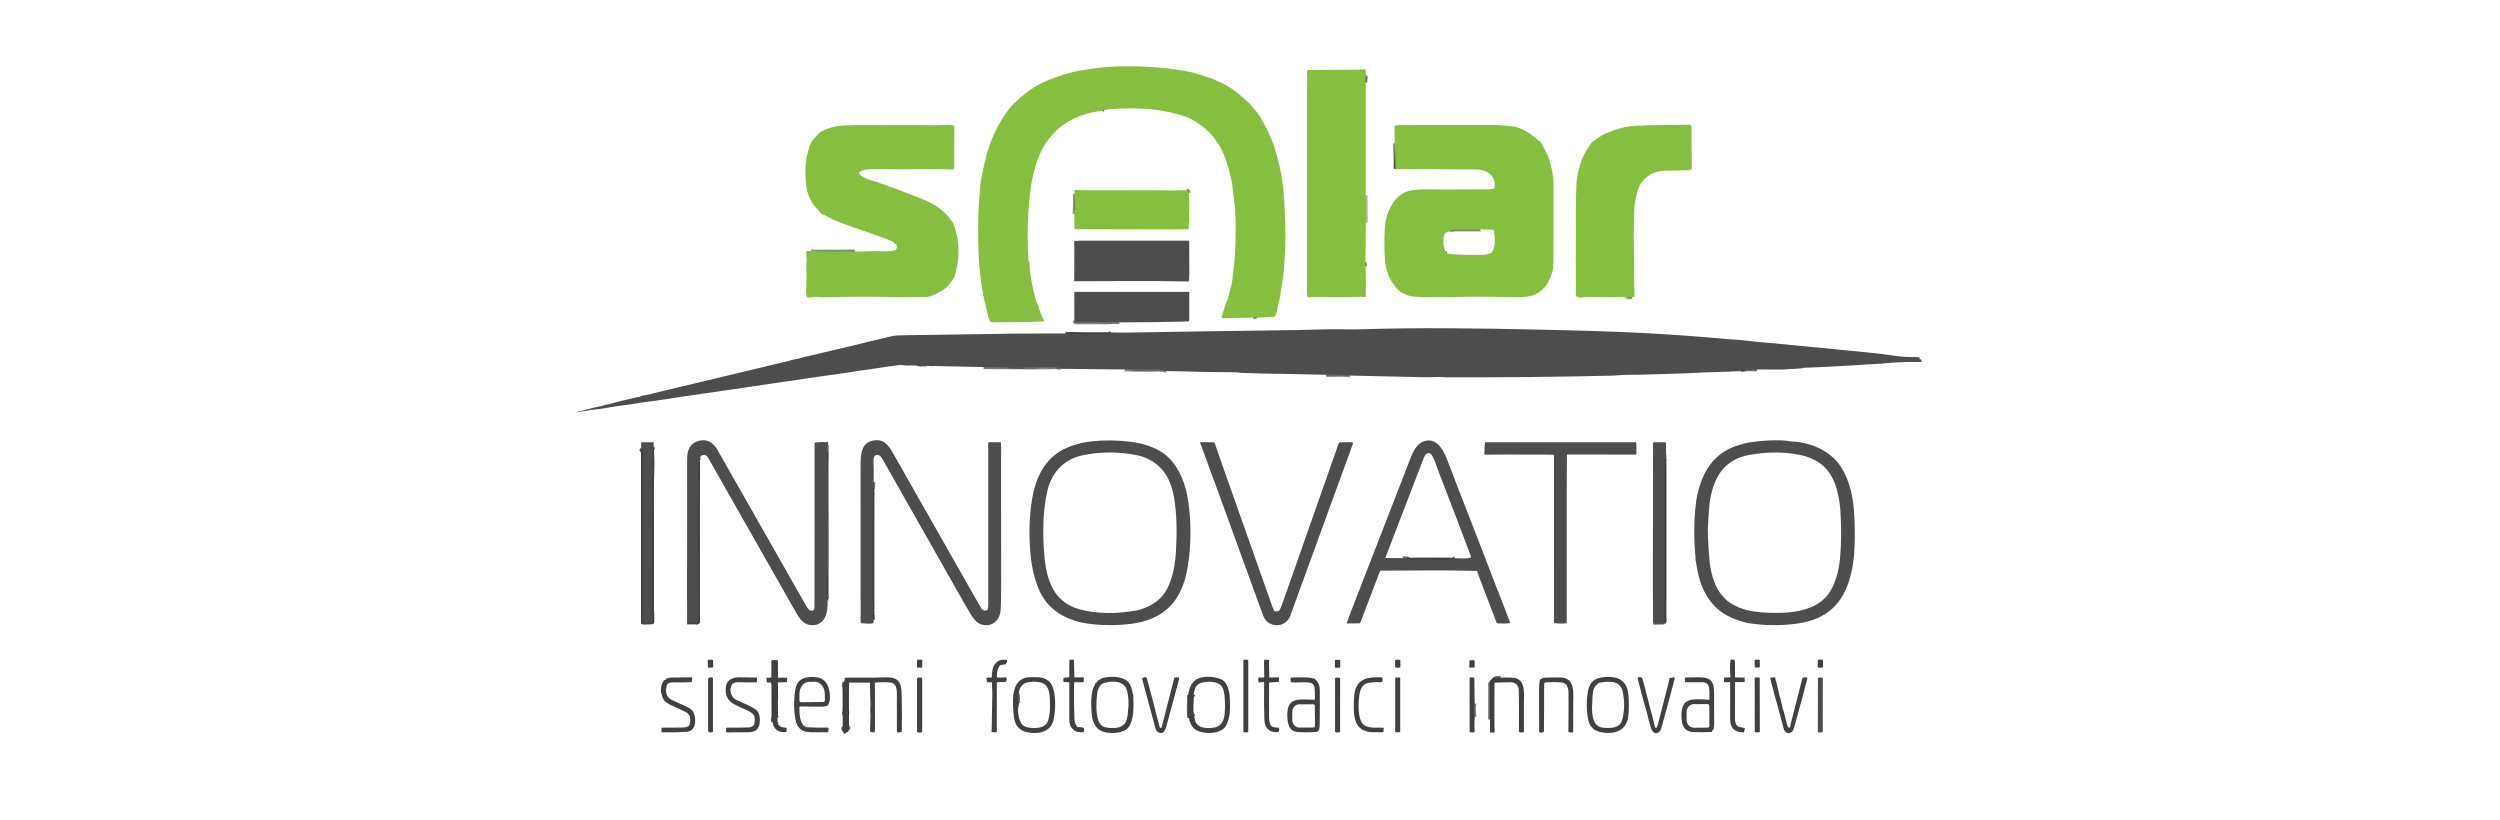 <svg width="122" height="40" viewBox="0 0 122 40" fill="none" xmlns="http://www.w3.org/2000/svg">
<g clip-path="url(#clip0_5824_71870)">
<path d="M61.335 15.503C61.284 15.479 61.224 15.477 61.154 15.498" stroke="#608733" stroke-opacity="0.773" stroke-width="0.171"/>
<path d="M53.882 5.367C53.837 5.366 53.804 5.378 53.783 5.405" stroke="#608733" stroke-opacity="0.773" stroke-width="0.171"/>
<path d="M66.659 3.831L66.653 3.76C66.652 3.759 66.652 3.759 66.651 3.759C66.65 3.759 66.65 3.759 66.649 3.759C66.646 3.759 66.645 3.76 66.645 3.763L66.641 4.03" stroke="#638040" stroke-width="0.171"/>
<path d="M66.652 9.539L66.656 10.864" stroke="#719C3C" stroke-opacity="0.659" stroke-width="0.171"/>
<path d="M66.636 12.786C66.605 12.844 66.606 12.916 66.637 13.005" stroke="#608733" stroke-opacity="0.773" stroke-width="0.171"/>
<path d="M39.576 12.247C40.309 12.296 41.003 12.278 41.712 12.275" stroke="#719C3C" stroke-opacity="0.659" stroke-width="0.171"/>
<path d="M79.647 14.493L79.277 14.488" stroke="#719C3C" stroke-opacity="0.659" stroke-width="0.171"/>
<path d="M68.109 8.247L68.062 6.995" stroke="#608733" stroke-opacity="0.773" stroke-width="0.171"/>
<path d="M57.914 9.286C57.964 9.28 57.997 9.322 58.014 9.411" stroke="#608733" stroke-opacity="0.773" stroke-width="0.171"/>
<path d="M52.428 10.444C52.448 10.113 52.453 9.781 52.442 9.448" stroke="#608733" stroke-opacity="0.773" stroke-width="0.171"/>
<path d="M54.629 15.732C53.909 15.708 53.189 15.701 52.468 15.711C52.456 15.711 52.448 15.705 52.444 15.692L52.428 15.634" stroke="#464546" stroke-opacity="0.659" stroke-width="0.171"/>
<path d="M85.736 18.032C85.588 18.028 85.441 18.027 85.293 18.028C85.197 18.028 85.091 18.061 84.98 18.051C84.97 18.05 84.962 18.055 84.958 18.065L84.938 18.111" stroke="#3B3D3B" stroke-opacity="0.773" stroke-width="0.171"/>
<path d="M65.879 18.328C65.49 18.292 65.101 18.28 64.711 18.291" stroke="#464546" stroke-opacity="0.659" stroke-width="0.171"/>
<path d="M56.92 18.109C56.715 18.041 56.548 18.014 56.419 18.03C56.361 18.036 56.291 18.04 56.213 18.039L54.891 18.03" stroke="#464546" stroke-opacity="0.659" stroke-width="0.171"/>
<path d="M51.804 17.998C51.775 17.958 51.737 17.945 51.69 17.96C51.68 17.964 51.67 17.963 51.66 17.958C51.602 17.926 51.54 17.911 51.473 17.912C51.237 17.915 51.002 17.913 50.767 17.905C50.748 17.905 50.723 17.907 50.694 17.911C50.485 17.94 50.257 17.918 50.045 17.927" stroke="#464546" stroke-opacity="0.659" stroke-width="0.171"/>
<path d="M50.044 17.927L49.109 17.91" stroke="#3B3D3B" stroke-opacity="0.773" stroke-width="0.171"/>
<path d="M49.11 17.91L47.998 17.912" stroke="#464546" stroke-opacity="0.659" stroke-width="0.171"/>
<path d="M51.982 16.273C52.702 16.336 53.426 16.345 54.152 16.3C54.161 16.3 54.166 16.294 54.168 16.285C54.172 16.256 54.184 16.233 54.205 16.219" stroke="#3B3D3B" stroke-opacity="0.773" stroke-width="0.171"/>
<path d="M40.407 21.632C40.358 21.629 40.345 21.669 40.37 21.752" stroke="#3B3D3B" stroke-opacity="0.773" stroke-width="0.171"/>
<path d="M40.37 21.752L40.352 21.984" stroke="#464546" stroke-opacity="0.659" stroke-width="0.171"/>
<path d="M40.35 21.983C40.342 24.686 40.378 26.598 40.346 28.835C40.344 28.942 40.361 29.072 40.36 29.19" stroke="#3B3D3B" stroke-opacity="0.773" stroke-width="0.171"/>
<path d="M40.36 29.189C40.357 29.225 40.364 29.253 40.381 29.271" stroke="#464546" stroke-opacity="0.659" stroke-width="0.171"/>
<path d="M40.38 29.272C40.362 29.255 40.366 29.274 40.391 29.329" stroke="#3B3D3B" stroke-opacity="0.773" stroke-width="0.171"/>
<path d="M34.148 22.461C34.128 22.44 34.107 22.44 34.087 22.462C34.08 22.469 34.076 22.479 34.076 22.49C34.084 23.686 34.053 24.58 34.06 26.08C34.067 27.497 34.069 28.914 34.067 30.33C34.067 30.34 34.065 30.35 34.06 30.358C34.038 30.397 34.01 30.409 33.976 30.394C33.966 30.39 33.955 30.387 33.944 30.387L33.529 30.384" stroke="#464747" stroke-width="0.171"/>
<path d="M42.634 23.53L42.603 23.856C42.602 23.868 42.597 23.878 42.59 23.888C42.565 23.916 42.561 23.946 42.577 23.977C42.582 23.987 42.584 23.997 42.583 24.008C42.576 24.057 42.573 24.136 42.572 24.244C42.566 26.03 42.565 27.815 42.569 29.601C42.569 29.61 42.571 29.62 42.575 29.628L42.589 29.656C42.591 29.661 42.592 29.667 42.592 29.673C42.592 29.678 42.59 29.684 42.586 29.688C42.56 29.725 42.557 29.762 42.579 29.799C42.584 29.808 42.585 29.817 42.582 29.827C42.573 29.858 42.575 29.889 42.589 29.92C42.592 29.928 42.592 29.937 42.587 29.945L42.561 29.988C42.554 30 42.555 30.01 42.565 30.019L42.595 30.046C42.602 30.052 42.605 30.06 42.605 30.069C42.603 30.133 42.613 30.194 42.636 30.254" stroke="#3B3D3B" stroke-opacity="0.773" stroke-width="0.171"/>
<path d="M31.9 21.807C31.845 21.877 31.823 21.969 31.832 22.082C31.886 22.757 31.811 23.439 31.817 24.114C31.839 26.286 31.825 27.905 31.821 29.802C31.821 29.81 31.823 29.818 31.827 29.825C31.834 29.838 31.838 29.845 31.838 29.86C31.846 30.027 31.847 30.193 31.842 30.358C31.842 30.364 31.84 30.37 31.836 30.374C31.831 30.379 31.826 30.381 31.82 30.381L31.386 30.394C31.383 30.394 31.38 30.393 31.378 30.392C31.376 30.391 31.373 30.39 31.372 30.388C31.37 30.386 31.368 30.384 31.367 30.381C31.366 30.379 31.366 30.376 31.366 30.373L31.368 21.966C31.368 21.964 31.367 21.962 31.366 21.96C31.365 21.958 31.363 21.956 31.36 21.956C31.358 21.955 31.355 21.955 31.353 21.956C31.351 21.957 31.349 21.959 31.348 21.961L31.34 21.976C31.339 21.977 31.339 21.978 31.338 21.978C31.337 21.978 31.337 21.978 31.336 21.978C31.335 21.978 31.334 21.978 31.334 21.977C31.333 21.977 31.333 21.976 31.333 21.975L31.331 21.964C31.329 21.945 31.323 21.944 31.314 21.961C31.311 21.966 31.309 21.971 31.307 21.977C31.304 21.988 31.302 21.987 31.301 21.976L31.3 21.953C31.3 21.953 31.299 21.953 31.298 21.953C31.298 21.953 31.297 21.953 31.297 21.953C31.295 21.953 31.294 21.954 31.294 21.957C31.297 21.984 31.294 22.007 31.285 22.026" stroke="#464747" stroke-width="0.171"/>
<path d="M81.309 22.312C81.239 22.291 81.198 22.366 81.239 22.418C81.245 22.425 81.245 22.432 81.238 22.439C81.213 22.464 81.21 22.509 81.227 22.541C81.234 22.553 81.235 22.565 81.228 22.575C81.222 22.584 81.219 22.594 81.219 22.604C81.219 24.898 81.219 27.191 81.219 29.485C81.219 29.491 81.22 29.497 81.222 29.503C81.224 29.508 81.226 29.512 81.227 29.517C81.232 29.528 81.232 29.54 81.228 29.552C81.213 29.592 81.215 29.63 81.235 29.666C81.236 29.669 81.237 29.671 81.236 29.674C81.236 29.677 81.235 29.679 81.233 29.681L81.225 29.69C81.222 29.692 81.221 29.696 81.221 29.7L81.219 30.104C81.219 30.115 81.221 30.127 81.227 30.137C81.261 30.202 81.265 30.271 81.24 30.343C81.235 30.358 81.226 30.37 81.214 30.379C81.202 30.388 81.187 30.393 81.172 30.393L80.682 30.4" stroke="#3B3D3B" stroke-opacity="0.773" stroke-width="0.171"/>
<path d="M37.744 32.225L37.738 33.039C37.738 33.051 37.733 33.058 37.721 33.061C37.694 33.068 37.668 33.067 37.643 33.059" stroke="#323533" stroke-opacity="0.773" stroke-width="0.171"/>
<path d="M37.863 32.219L37.873 33.028C37.873 33.038 37.877 33.044 37.885 33.048C37.914 33.062 37.941 33.064 37.965 33.054" stroke="#323533" stroke-opacity="0.773" stroke-width="0.171"/>
<path d="M37.96 33.306C37.937 33.299 37.912 33.304 37.887 33.319C37.876 33.325 37.871 33.335 37.871 33.348L37.89 34.08C37.891 34.091 37.888 34.101 37.881 34.109C37.866 34.127 37.863 34.146 37.872 34.167C37.876 34.175 37.878 34.184 37.878 34.193C37.874 34.513 37.875 34.743 37.881 34.883C37.883 34.934 37.902 34.983 37.94 35.032" stroke="#323533" stroke-opacity="0.773" stroke-width="0.171"/>
<path d="M37.699 35.245C37.714 35.207 37.715 35.171 37.702 35.137C37.698 35.128 37.699 35.118 37.703 35.109C37.74 35.033 37.758 34.974 37.758 34.931C37.758 34.411 37.758 33.889 37.758 33.366C37.758 33.34 37.745 33.325 37.72 33.321L37.637 33.31" stroke="#323533" stroke-opacity="0.773" stroke-width="0.171"/>
<path d="M58.022 35.041C58.036 34.678 58.079 34.219 57.992 33.905" stroke="#323533" stroke-opacity="0.773" stroke-width="0.171"/>
<path d="M41.441 33.309C41.408 33.304 41.382 33.307 41.364 33.317C41.354 33.323 41.349 33.332 41.348 33.344C41.337 33.696 41.333 34.129 41.338 34.642C41.338 34.67 41.344 34.693 41.354 34.71C41.359 34.72 41.361 34.731 41.36 34.742C41.326 35.012 41.329 35.28 41.37 35.548C41.37 35.553 41.373 35.557 41.376 35.56C41.38 35.562 41.384 35.564 41.389 35.563C41.393 35.563 41.397 35.561 41.4 35.557C41.403 35.554 41.405 35.55 41.405 35.545C41.404 35.508 41.414 35.47 41.432 35.431" stroke="#323533" stroke-opacity="0.773" stroke-width="0.171"/>
<path d="M41.161 35.746C41.198 35.735 41.216 35.706 41.214 35.659C41.214 35.648 41.208 35.641 41.197 35.639C41.146 35.628 41.13 35.593 41.148 35.533C41.151 35.522 41.159 35.515 41.17 35.512C41.211 35.503 41.229 35.471 41.225 35.416C41.217 35.322 41.219 35.165 41.232 34.943C41.232 34.937 41.231 34.931 41.229 34.926C41.227 34.92 41.225 34.915 41.221 34.911C41.159 34.838 41.16 34.765 41.224 34.692C41.225 34.691 41.225 34.691 41.225 34.69C41.225 34.689 41.225 34.688 41.225 34.688C41.224 34.687 41.224 34.687 41.223 34.686C41.222 34.686 41.221 34.686 41.221 34.687L41.211 34.691C41.21 34.691 41.209 34.691 41.209 34.689C41.23 34.289 41.227 33.889 41.202 33.49C41.202 33.481 41.197 33.476 41.187 33.476C41.178 33.475 41.171 33.468 41.167 33.454C41.167 33.452 41.167 33.451 41.167 33.449L41.201 33.278" stroke="#323533" stroke-opacity="0.773" stroke-width="0.171"/>
<path d="M71.963 34.325C71.908 34.54 71.943 34.769 71.965 34.989" stroke="#3B3C3C" stroke-opacity="0.655" stroke-width="0.171"/>
<path d="M72.929 35.663L72.715 35.648" stroke="#323533" stroke-opacity="0.773" stroke-width="0.171"/>
<path d="M72.713 35.112L72.716 33.356C72.716 33.345 72.721 33.337 72.73 33.333L72.803 33.297C72.815 33.292 72.821 33.283 72.823 33.27L72.832 33.215C72.833 33.21 72.835 33.206 72.838 33.202C72.841 33.199 72.846 33.197 72.85 33.197L72.91 33.193C72.923 33.193 72.931 33.185 72.935 33.172L72.951 33.102C72.953 33.095 72.957 33.091 72.963 33.091L73.231 33.065" stroke="#323533" stroke-opacity="0.773" stroke-width="0.171"/>
<path d="M70.535 12.275C70.551 12.318 70.569 12.345 70.591 12.354" stroke="#608733" stroke-opacity="0.773" stroke-width="0.171"/>
<path d="M72.245 11.186C71.857 11.182 71.466 11.183 71.072 11.191C70.981 11.192 70.803 11.208 70.754 11.3" stroke="#719C3C" stroke-opacity="0.659" stroke-width="0.171"/>
<path d="M68.453 27.235L68.697 27.247C68.707 27.247 68.715 27.252 68.722 27.26C68.751 27.301 68.782 27.322 68.817 27.322C69.51 27.322 70.203 27.322 70.896 27.322C70.898 27.322 70.901 27.32 70.906 27.319C70.91 27.317 70.916 27.314 70.922 27.311C70.939 27.303 70.948 27.29 70.948 27.271C70.948 27.26 70.953 27.251 70.962 27.245C70.97 27.24 70.978 27.238 70.989 27.238" stroke="#3B3D3B" stroke-opacity="0.773" stroke-width="0.171"/>
<path d="M58.251 33.902C58.246 33.93 58.233 33.94 58.212 33.934C58.208 33.933 58.204 33.932 58.2 33.933C58.196 33.934 58.192 33.935 58.188 33.938C58.185 33.94 58.182 33.943 58.18 33.947C58.178 33.95 58.177 33.954 58.176 33.958C58.144 34.218 58.134 34.479 58.145 34.74C58.146 34.75 58.15 34.759 58.156 34.767C58.17 34.782 58.171 34.798 58.159 34.814C58.154 34.821 58.152 34.828 58.152 34.836C58.152 34.844 58.154 34.852 58.158 34.859C58.163 34.866 58.169 34.872 58.177 34.875C58.184 34.879 58.193 34.881 58.201 34.88C58.224 34.878 58.236 34.894 58.237 34.928C58.241 35.013 58.258 35.048 58.288 35.034" stroke="#323533" stroke-opacity="0.773" stroke-width="0.171"/>
<path d="M49.711 34.206L49.699 34.242C49.699 34.243 49.698 34.243 49.697 34.244C49.696 34.245 49.695 34.245 49.694 34.245C49.693 34.244 49.693 34.244 49.692 34.243C49.691 34.242 49.691 34.241 49.691 34.24L49.679 33.922C49.679 33.919 49.679 33.917 49.677 33.915C49.676 33.914 49.675 33.912 49.673 33.911C49.671 33.91 49.669 33.91 49.667 33.91C49.665 33.91 49.663 33.911 49.661 33.913C49.655 33.917 49.651 33.925 49.651 33.936C49.644 34.105 49.638 34.274 49.635 34.444C49.634 34.472 49.653 34.49 49.691 34.497" stroke="#323533" stroke-opacity="0.773" stroke-width="0.171"/>
<path d="M61.334 15.503C61.283 15.479 61.223 15.477 61.153 15.499L59.651 15.529C59.646 15.529 59.64 15.528 59.635 15.526C59.63 15.523 59.626 15.52 59.623 15.515C59.619 15.511 59.617 15.506 59.616 15.5C59.615 15.495 59.615 15.489 59.616 15.483C59.654 15.331 59.699 15.183 59.753 15.04C59.78 14.966 59.785 14.841 59.833 14.78C59.916 14.675 59.896 14.642 59.929 14.528C60.049 14.117 60.119 13.825 60.139 13.652C60.19 13.19 60.258 12.722 60.276 12.268C60.303 11.556 60.32 10.856 60.266 10.165C60.252 9.994 60.206 9.593 60.126 8.962C60.114 8.868 60.078 8.733 60.055 8.63C59.941 8.122 59.801 7.693 59.635 7.343C59.58 7.227 59.484 7.07 59.349 6.871C58.963 6.308 58.295 5.812 57.661 5.625C57.031 5.44 56.383 5.326 55.728 5.303C55.124 5.282 54.479 5.274 53.88 5.367C53.835 5.366 53.802 5.378 53.781 5.405C53.016 5.494 52.269 5.753 51.67 6.263C51.511 6.399 51.356 6.585 51.206 6.757C51.142 6.831 51.087 6.903 51.041 6.973C50.623 7.619 50.401 8.433 50.297 9.215C50.141 10.385 50.117 11.427 50.187 12.645C50.191 12.716 50.215 12.773 50.236 12.84C50.261 12.922 50.246 13.042 50.256 13.133C50.313 13.647 50.41 14.152 50.547 14.649C50.569 14.73 50.644 14.812 50.659 14.878C50.722 15.158 50.823 15.418 50.961 15.657C50.97 15.672 50.966 15.68 50.949 15.681C50.163 15.728 49.367 15.72 48.579 15.73C48.5 15.731 48.425 15.72 48.347 15.706C48.342 15.705 48.337 15.703 48.333 15.7C48.328 15.697 48.325 15.694 48.322 15.689C48.292 15.642 48.268 15.585 48.25 15.519C47.983 14.56 47.812 13.591 47.766 12.608C47.717 11.558 47.708 10.474 47.809 9.427C47.83 9.209 47.837 8.991 47.877 8.779C47.947 8.411 48.015 8.085 48.081 7.801C48.262 7.027 48.57 6.307 49.007 5.643C49.129 5.458 49.305 5.225 49.468 5.064C49.935 4.605 50.478 4.191 51.077 3.944C51.61 3.725 52.161 3.538 52.731 3.441C53.332 3.339 53.941 3.254 54.551 3.241C55.857 3.213 56.957 3.284 58.241 3.545C58.251 3.547 58.261 3.551 58.27 3.557C58.279 3.563 58.295 3.569 58.316 3.575C58.626 3.659 58.931 3.759 59.232 3.873C59.29 3.895 59.34 3.93 59.394 3.95C59.904 4.138 60.437 4.537 60.817 4.914C60.868 4.965 60.942 5.003 60.986 5.059C61.145 5.261 61.342 5.447 61.471 5.664C61.744 6.124 62.031 6.664 62.192 7.186C62.407 7.885 62.581 8.616 62.638 9.349C62.742 10.717 62.762 12.011 62.648 13.208C62.617 13.536 62.551 13.982 62.452 14.545C62.424 14.702 62.357 14.894 62.335 15.079C62.321 15.204 62.273 15.301 62.237 15.413C62.227 15.444 62.206 15.461 62.174 15.462L61.334 15.503Z" fill="#86BF40"/>
<path d="M66.657 3.831L66.651 3.76C66.651 3.759 66.65 3.758 66.65 3.758C66.649 3.758 66.648 3.758 66.648 3.758C66.645 3.758 66.644 3.76 66.644 3.762L66.64 4.029C66.636 4.066 66.635 4.104 66.636 4.142C66.636 4.143 66.637 4.144 66.638 4.145C66.638 4.145 66.639 4.146 66.64 4.146C66.641 4.146 66.642 4.145 66.643 4.144C66.644 4.144 66.644 4.143 66.644 4.142C66.644 4.137 66.644 4.131 66.644 4.126C66.644 4.125 66.645 4.124 66.645 4.124C66.646 4.123 66.647 4.122 66.648 4.122C66.649 4.122 66.65 4.122 66.65 4.122C66.651 4.123 66.651 4.124 66.652 4.124L66.651 9.538L66.654 10.863L66.635 12.785C66.604 12.843 66.605 12.916 66.636 13.004C66.655 13.202 66.659 13.404 66.648 13.609C66.645 13.668 66.659 13.719 66.657 13.775C66.65 13.994 66.649 14.212 66.654 14.431C66.654 14.436 66.655 14.441 66.657 14.446C66.66 14.453 66.662 14.458 66.663 14.461C66.664 14.463 66.664 14.466 66.663 14.469C66.663 14.472 66.662 14.475 66.66 14.477C66.658 14.479 66.656 14.481 66.654 14.483C66.651 14.484 66.649 14.485 66.646 14.485C65.846 14.502 65.066 14.503 64.304 14.489C64.151 14.486 63.997 14.498 63.844 14.505C63.838 14.506 63.832 14.505 63.826 14.503C63.82 14.501 63.815 14.497 63.81 14.493C63.806 14.489 63.802 14.483 63.799 14.478C63.797 14.472 63.795 14.466 63.795 14.459C63.792 14.402 63.782 14.345 63.782 14.29C63.787 10.996 63.788 7.702 63.785 4.408C63.785 4.193 63.802 3.818 63.782 3.519C63.777 3.451 63.808 3.416 63.874 3.415C64.589 3.407 65.321 3.403 66.07 3.403C66.253 3.403 66.433 3.394 66.617 3.383C66.628 3.382 66.635 3.388 66.637 3.399C66.659 3.544 66.666 3.688 66.657 3.831Z" fill="#86BF40"/>
<path d="M66.659 3.831C66.666 3.9 66.66 3.966 66.641 4.03L66.645 3.763C66.645 3.76 66.646 3.759 66.649 3.759C66.65 3.759 66.65 3.759 66.651 3.759C66.652 3.759 66.652 3.759 66.653 3.76L66.659 3.831Z" fill="#3F4140" fill-opacity="0.996"/>
<path d="M53.88 5.367C53.885 5.397 53.852 5.41 53.781 5.405C53.802 5.378 53.835 5.366 53.88 5.367Z" fill="#191F1A" fill-opacity="0.545"/>
<path d="M39.574 12.247C40.306 12.296 41.001 12.278 41.71 12.275C42.026 12.279 42.376 12.255 42.653 12.254C42.967 12.253 43.408 12.304 43.701 12.201C43.709 12.199 43.714 12.194 43.719 12.188C43.774 12.104 43.78 12.018 43.736 11.929C43.732 11.922 43.727 11.917 43.721 11.913C43.715 11.909 43.708 11.908 43.7 11.908C43.672 11.909 43.653 11.896 43.643 11.868C43.639 11.857 43.633 11.849 43.624 11.842C43.591 11.818 43.561 11.78 43.524 11.765C42.972 11.547 42.414 11.361 41.856 11.165C41.511 11.045 41.19 10.941 40.82 10.793C40.582 10.698 40.37 10.544 40.125 10.452C40.015 10.409 39.993 10.313 39.92 10.242C39.56 9.891 39.39 9.49 39.332 8.965C39.287 8.568 39.291 8.17 39.342 7.77C39.356 7.66 39.406 7.46 39.493 7.169C39.588 6.852 39.79 6.706 39.99 6.473C40.016 6.443 40.053 6.418 40.101 6.397C40.475 6.231 40.755 6.146 41.177 6.123C41.809 6.09 42.435 6.11 43.065 6.106C43.965 6.101 44.866 6.103 45.767 6.111C46.012 6.114 46.259 6.067 46.493 6.113C46.546 6.124 46.572 6.157 46.572 6.213L46.566 8.199C46.566 8.209 46.564 8.218 46.56 8.227C46.557 8.236 46.551 8.244 46.545 8.251C46.538 8.257 46.53 8.263 46.521 8.266C46.512 8.27 46.503 8.271 46.494 8.271C46.251 8.259 46.002 8.254 45.745 8.255C44.245 8.262 43.267 8.261 42.81 8.255C42.534 8.251 42.326 8.259 42.186 8.28C42.143 8.286 42.056 8.33 41.924 8.411C41.915 8.417 41.913 8.424 41.919 8.434C41.949 8.489 41.967 8.536 42.022 8.569C42.125 8.629 42.223 8.701 42.332 8.74C42.578 8.827 42.83 8.884 43.069 8.979C43.271 9.059 43.525 9.145 43.681 9.202C44.407 9.47 44.895 9.66 45.145 9.772C45.677 10.011 46.09 10.281 46.401 10.741C46.428 10.78 46.459 10.815 46.494 10.846C46.502 10.853 46.508 10.862 46.512 10.872C46.629 11.207 46.735 11.549 46.76 11.902C46.778 12.161 46.776 12.419 46.753 12.678C46.732 12.905 46.675 13.141 46.623 13.372C46.609 13.438 46.584 13.5 46.548 13.557C46.379 13.83 46.237 14.018 45.981 14.174C45.769 14.304 45.46 14.483 45.212 14.489C44.552 14.504 43.893 14.505 43.234 14.492C42.221 14.47 41.205 14.491 40.192 14.5C40.041 14.502 39.788 14.467 39.645 14.5C39.546 14.523 39.464 14.525 39.399 14.508C39.393 14.507 39.388 14.504 39.384 14.5C39.38 14.496 39.377 14.491 39.375 14.486C39.348 14.409 39.336 14.342 39.338 14.285C39.355 13.829 39.359 13.373 39.349 12.917C39.347 12.816 39.375 12.718 39.364 12.622C39.351 12.504 39.344 12.389 39.344 12.277C39.344 12.269 39.348 12.261 39.353 12.255C39.359 12.249 39.367 12.246 39.375 12.246L39.574 12.247Z" fill="#86BF40"/>
<path d="M79.646 14.493L79.276 14.488C78.651 14.505 78.025 14.505 77.399 14.49C77.204 14.485 77.11 14.583 76.913 14.454C76.903 14.448 76.898 14.439 76.899 14.427C76.913 13.596 76.891 12.809 76.902 11.935C76.914 10.959 76.878 9.975 76.929 9C76.952 8.554 77.05 8.172 77.202 7.77C77.303 7.5 77.474 7.256 77.631 7.01C77.658 6.969 77.693 6.934 77.736 6.907C77.956 6.768 78.174 6.575 78.414 6.485C78.946 6.286 79.27 6.18 79.714 6.149C80.64 6.085 81.554 6.109 82.481 6.086C82.489 6.086 82.498 6.087 82.506 6.091C82.514 6.094 82.522 6.099 82.528 6.105C82.534 6.112 82.54 6.119 82.543 6.128C82.546 6.136 82.548 6.145 82.548 6.154L82.559 8.25C82.559 8.255 82.558 8.261 82.554 8.265C82.551 8.27 82.547 8.273 82.542 8.275C82.472 8.298 82.409 8.31 82.353 8.311C81.988 8.315 81.623 8.322 81.258 8.33C80.819 8.341 80.466 8.5 80.164 8.828C79.946 9.066 79.831 9.592 79.78 9.909C79.765 10.004 79.752 10.194 79.742 10.479C79.714 11.275 79.727 12.087 79.742 12.883C79.751 13.331 79.734 13.765 79.762 14.208C79.768 14.295 79.767 14.383 79.761 14.47C79.76 14.482 79.754 14.489 79.743 14.489L79.646 14.493Z" fill="#86BF40"/>
<path d="M68.107 8.246L68.061 6.995L68.048 6.162C68.048 6.15 68.054 6.142 68.065 6.139C68.168 6.115 68.263 6.102 68.351 6.102C69.879 6.1 71.406 6.099 72.934 6.1C73.189 6.101 73.385 6.125 73.701 6.151C74.213 6.191 74.683 6.493 75.062 6.845C75.104 6.884 75.198 6.933 75.219 6.978C75.347 7.252 75.54 7.537 75.617 7.828C75.74 8.291 75.817 8.605 75.814 9.041C75.804 10.268 75.822 11.495 75.807 12.722C75.805 12.92 75.804 13.107 75.746 13.297C75.57 13.867 75.276 14.29 74.687 14.446C74.469 14.504 74.121 14.502 73.836 14.499C72.958 14.491 72.077 14.469 71.199 14.489C70.56 14.503 69.946 14.505 69.358 14.494C69.191 14.491 69.016 14.478 68.832 14.453C68.706 14.437 68.588 14.349 68.462 14.307C68.243 14.236 67.97 13.839 67.853 13.642C67.754 13.474 67.612 13.072 67.591 12.773C67.555 12.263 67.549 11.753 67.573 11.243C67.586 10.976 67.616 10.759 67.664 10.594C67.845 9.961 68.231 9.378 68.915 9.286C69.17 9.251 69.427 9.236 69.685 9.24C70.621 9.254 71.558 9.239 72.494 9.24C72.623 9.24 72.748 9.232 72.869 9.215C72.885 9.212 72.9 9.205 72.911 9.193C72.923 9.181 72.93 9.166 72.933 9.149C73.02 8.581 72.553 8.279 72.077 8.272C70.753 8.253 69.429 8.258 68.107 8.246ZM70.753 11.299C70.31 11.285 70.427 12.035 70.534 12.275C70.549 12.318 70.567 12.344 70.589 12.353C70.663 12.377 70.724 12.392 70.771 12.396C71.303 12.444 71.826 12.435 72.36 12.434C72.481 12.433 72.675 12.412 72.769 12.334C73.011 12.132 72.954 11.536 72.889 11.229C72.887 11.219 72.881 11.214 72.871 11.214L72.245 11.185C71.856 11.181 71.465 11.182 71.071 11.19C70.98 11.191 70.802 11.208 70.753 11.299Z" fill="#86BF40"/>
<path d="M68.062 6.995L68.108 8.247C68.07 8.249 68.043 8.243 68.025 8.229C68.011 8.218 68.006 8.194 68.008 8.157C68.037 7.773 68.055 7.386 68.062 6.995Z" fill="#191F1A" fill-opacity="0.545"/>
<path d="M57.913 9.286C57.963 9.28 57.996 9.322 58.013 9.411C58.044 9.778 58.049 10.148 58.027 10.521C58.023 10.594 58.044 10.669 58.036 10.739C58.019 10.879 58.01 11.021 58.01 11.163C58.01 11.173 58.005 11.178 57.995 11.179C57.84 11.188 57.686 11.193 57.532 11.193C55.837 11.194 54.142 11.187 52.446 11.183C52.436 11.183 52.43 11.177 52.43 11.166L52.426 10.445C52.445 10.113 52.45 9.781 52.439 9.448C52.427 9.388 52.428 9.332 52.44 9.282C52.443 9.27 52.45 9.265 52.462 9.267C52.511 9.274 52.567 9.278 52.629 9.279C53.806 9.305 55.283 9.276 56.129 9.285C56.891 9.294 57.486 9.294 57.913 9.286Z" fill="#86BF40"/>
<path d="M58.014 9.41C57.997 9.321 57.964 9.28 57.914 9.285C57.933 9.273 57.954 9.27 57.977 9.274C57.987 9.276 57.995 9.282 58 9.292C58.015 9.328 58.02 9.367 58.014 9.41Z" fill="#191F1A" fill-opacity="0.545"/>
<path d="M52.44 9.448C52.451 9.781 52.446 10.113 52.427 10.444C52.401 10.102 52.418 9.79 52.44 9.448Z" fill="#191F1A" fill-opacity="0.545"/>
<path d="M72.245 11.185C72.188 11.181 72.194 11.204 72.265 11.254C72.315 11.289 72.31 11.307 72.25 11.307C71.863 11.307 71.479 11.307 71.096 11.306C71.079 11.306 71.053 11.297 71.027 11.305C71.017 11.308 71.007 11.309 70.996 11.309L70.754 11.299C70.803 11.207 70.981 11.191 71.072 11.19C71.466 11.182 71.857 11.181 72.245 11.185Z" fill="#2F2B2F" fill-opacity="0.314"/>
<path d="M52.423 13.706C52.424 13.098 52.425 12.53 52.426 12.003C52.426 11.935 52.404 11.85 52.433 11.762C52.437 11.751 52.444 11.747 52.455 11.749C52.535 11.767 52.617 11.744 52.681 11.743C54.446 11.743 56.22 11.743 58.003 11.743C58.011 11.743 58.019 11.747 58.025 11.753C58.031 11.759 58.034 11.767 58.034 11.776C58.04 12.291 58.041 12.813 58.039 13.339C58.038 13.466 58.032 13.593 58.02 13.719C58.018 13.73 58.012 13.736 58.002 13.736C56.091 13.694 54.289 13.726 52.442 13.725C52.429 13.725 52.423 13.719 52.423 13.706Z" fill="#4D4D4D"/>
<path d="M41.71 12.275C41.001 12.278 40.306 12.297 39.574 12.247C39.656 12.22 39.741 12.204 39.829 12.2C40.415 12.168 40.922 12.188 41.596 12.172C41.646 12.171 41.699 12.181 41.748 12.187C41.768 12.189 41.77 12.197 41.753 12.209C41.711 12.24 41.697 12.262 41.71 12.275Z" fill="#2F2B2F" fill-opacity="0.314"/>
<path d="M70.535 12.275C70.585 12.301 70.603 12.327 70.591 12.354C70.569 12.345 70.551 12.318 70.535 12.275Z" fill="#191F1A" fill-opacity="0.545"/>
<path d="M66.636 12.786L66.637 13.005C66.606 12.916 66.605 12.844 66.636 12.786Z" fill="#191F1A" fill-opacity="0.545"/>
<path d="M54.628 15.731C53.908 15.708 53.188 15.701 52.467 15.711C52.455 15.711 52.447 15.705 52.443 15.692L52.427 15.634L52.426 14.276C52.426 14.267 52.429 14.259 52.435 14.253C52.44 14.248 52.448 14.244 52.456 14.244H58.014C58.02 14.244 58.026 14.247 58.03 14.251C58.034 14.255 58.037 14.261 58.037 14.268C58.039 14.675 58.039 15.087 58.037 15.503C58.037 15.562 58.031 15.617 58.02 15.667C58.019 15.672 58.016 15.678 58.011 15.681C58.007 15.685 58.002 15.687 57.996 15.687C56.873 15.718 55.75 15.733 54.628 15.731Z" fill="#4D4D4D"/>
<path d="M79.645 14.493L79.654 14.577C79.654 14.586 79.65 14.591 79.642 14.592L79.452 14.615C79.435 14.617 79.426 14.61 79.424 14.592L79.418 14.503C79.418 14.495 79.414 14.491 79.406 14.491L79.275 14.488L79.645 14.493Z" fill="#2F2B2F" fill-opacity="0.314"/>
<path d="M61.335 15.503L61.154 15.498C61.224 15.477 61.284 15.479 61.335 15.503Z" fill="#191F1A" fill-opacity="0.545"/>
<path d="M52.428 15.634L52.444 15.692C52.448 15.705 52.456 15.711 52.468 15.711C53.189 15.701 53.909 15.708 54.629 15.732L54.266 15.733C54.252 15.734 54.25 15.739 54.26 15.749L54.294 15.787C54.295 15.789 54.297 15.792 54.297 15.794C54.298 15.797 54.297 15.799 54.296 15.802C54.295 15.804 54.294 15.806 54.292 15.808C54.29 15.809 54.287 15.81 54.285 15.81C54.182 15.816 54.08 15.836 53.983 15.837C53.48 15.841 52.978 15.842 52.479 15.838C52.467 15.838 52.455 15.833 52.446 15.824C52.437 15.815 52.432 15.803 52.432 15.79L52.428 15.634Z" fill="#2F2B2F" fill-opacity="0.314"/>
<path d="M85.734 18.032C85.587 18.028 85.439 18.027 85.291 18.028C85.195 18.028 85.089 18.061 84.979 18.051C84.968 18.05 84.961 18.055 84.956 18.065L84.936 18.111C84.72 18.118 84.504 18.128 84.287 18.139C83.82 18.164 83.345 18.16 82.884 18.189C82.179 18.233 81.474 18.235 80.769 18.264C80.316 18.283 79.863 18.292 79.41 18.292C79.189 18.292 78.91 18.325 78.676 18.331C75.963 18.395 73.25 18.422 70.537 18.414C70.451 18.414 70.365 18.395 70.278 18.398C69.997 18.408 69.715 18.411 69.433 18.406C68.248 18.384 67.063 18.359 65.879 18.329C65.49 18.293 65.1 18.28 64.71 18.292C64.12 18.284 63.528 18.255 62.94 18.25C62.172 18.243 61.404 18.227 60.636 18.199C60.505 18.195 60.369 18.168 60.246 18.166C59.747 18.157 59.242 18.165 58.75 18.15C58.139 18.131 57.529 18.117 56.918 18.109C56.713 18.041 56.546 18.015 56.417 18.03C56.359 18.037 56.289 18.04 56.211 18.04L54.889 18.03L51.802 17.998C51.774 17.958 51.736 17.946 51.688 17.96C51.678 17.964 51.668 17.963 51.659 17.958C51.6 17.926 51.538 17.911 51.471 17.912C51.236 17.915 51.001 17.913 50.766 17.906C50.746 17.905 50.721 17.907 50.692 17.911C50.483 17.94 50.255 17.918 50.043 17.927L49.108 17.911L47.996 17.913C46.858 17.885 46.136 17.869 45.828 17.867C45.714 17.866 45.613 17.855 45.508 17.863C45.423 17.87 45.338 17.866 45.253 17.851C45.244 17.85 45.235 17.852 45.228 17.857C45.177 17.893 45.125 17.897 45.074 17.869C45.063 17.863 45.053 17.863 45.041 17.866C44.973 17.891 44.906 17.893 44.84 17.872C44.617 17.803 44.326 17.853 44.19 17.834C44.034 17.812 43.908 17.808 43.812 17.823C43.574 17.859 43.336 17.892 43.097 17.923C42.877 17.952 42.629 18.002 42.392 18.031C42.05 18.074 41.709 18.122 41.372 18.18C41.047 18.236 40.662 18.28 40.395 18.319C39.453 18.459 38.51 18.596 37.568 18.732C36.17 18.933 34.774 19.15 33.375 19.345C32.779 19.429 32.188 19.54 31.593 19.608C31.408 19.629 31.245 19.646 31.047 19.689C30.793 19.745 30.515 19.756 30.28 19.797C30.149 19.82 30.018 19.84 29.887 19.857C29.623 19.892 29.311 19.968 29.026 19.984C28.88 19.992 28.737 20.033 28.615 20.047C28.467 20.063 28.32 20.087 28.173 20.117C28.162 20.12 28.15 20.119 28.14 20.116C28.128 20.112 28.128 20.108 28.14 20.105C28.52 20.023 28.881 19.901 29.276 19.831C29.369 19.815 29.466 19.788 29.569 19.75C29.615 19.733 29.656 19.747 29.699 19.733C29.865 19.681 30.032 19.635 30.201 19.595C30.507 19.524 30.812 19.45 31.116 19.374C31.146 19.366 31.186 19.365 31.237 19.37C31.253 19.372 31.261 19.363 31.26 19.343C31.259 19.332 31.264 19.326 31.274 19.324C31.449 19.287 31.624 19.253 31.799 19.221C31.801 19.221 31.805 19.221 31.81 19.221C31.815 19.221 31.819 19.219 31.821 19.214C31.823 19.209 31.828 19.206 31.833 19.204C33.944 18.707 36.051 18.194 38.16 17.691C38.22 17.677 38.269 17.666 38.306 17.659C38.474 17.627 38.63 17.561 38.8 17.533C38.886 17.519 38.968 17.5 39.046 17.475C39.205 17.423 39.415 17.385 39.531 17.358C40.166 17.207 40.801 17.057 41.436 16.907C42.122 16.745 42.804 16.57 43.492 16.412C43.606 16.386 43.721 16.371 43.837 16.367C44.404 16.351 44.984 16.35 45.535 16.34C46.833 16.317 48.131 16.298 49.428 16.283C50.281 16.273 51.132 16.27 51.982 16.273C52.702 16.337 53.425 16.346 54.151 16.301C54.16 16.3 54.166 16.295 54.167 16.285C54.171 16.256 54.183 16.234 54.204 16.219C54.4 16.217 54.61 16.235 54.791 16.233C57.626 16.191 60.461 16.137 63.295 16.105C64.04 16.096 64.894 16.055 65.428 16.069C65.778 16.078 66.076 16.078 66.321 16.071C69.28 15.98 72.152 16.017 75.273 16.089C76.964 16.129 78.659 16.168 80.348 16.259C81.675 16.33 83.001 16.428 84.324 16.551C84.516 16.569 84.969 16.587 85.288 16.63C85.734 16.69 86.183 16.716 86.632 16.761C87.614 16.858 88.597 16.953 89.58 17.045C89.996 17.084 90.514 17.145 91.031 17.189C91.483 17.227 92.019 17.292 92.638 17.383C92.982 17.433 93.322 17.423 93.667 17.428C93.681 17.429 93.684 17.435 93.677 17.447C93.664 17.467 93.663 17.49 93.674 17.515C93.679 17.527 93.688 17.533 93.7 17.534L93.744 17.535C93.758 17.535 93.765 17.543 93.766 17.556L93.772 17.645C93.773 17.658 93.768 17.664 93.756 17.664C93.362 17.67 92.966 17.658 92.579 17.686C91.051 17.798 89.52 17.892 87.99 17.951C87.976 17.951 87.963 17.955 87.952 17.963C87.944 17.969 87.934 17.972 87.924 17.973C87.635 18.006 87.347 17.999 87.06 18.033C86.972 18.044 86.877 18.028 86.797 18.031C86.466 18.045 86.143 18.022 85.734 18.032Z" fill="#4D4D4D"/>
<path d="M54.205 16.219C54.184 16.234 54.172 16.256 54.168 16.285C54.166 16.295 54.161 16.3 54.152 16.3C53.426 16.345 52.702 16.336 51.982 16.273C52.107 16.223 52.228 16.199 52.346 16.199C52.966 16.203 53.584 16.198 54.205 16.219Z" fill="#191F1A" fill-opacity="0.545"/>
<path d="M49.108 17.911L49.459 17.911C49.469 17.911 49.477 17.913 49.485 17.919C49.491 17.922 49.495 17.924 49.499 17.924C49.68 17.93 49.862 17.931 50.043 17.927C50.255 17.918 50.483 17.94 50.692 17.911C50.722 17.907 50.746 17.905 50.766 17.905C51.001 17.913 51.236 17.915 51.471 17.912C51.538 17.911 51.601 17.926 51.659 17.958C51.668 17.963 51.678 17.964 51.688 17.96C51.736 17.945 51.774 17.958 51.802 17.998C51.292 18.029 50.903 18.042 50.634 18.037C49.767 18.021 48.905 18.047 48.033 18.016C48.024 18.015 48.017 18.011 48.011 18.005C48.005 17.998 48.002 17.989 48.002 17.981C48.002 17.972 48.005 17.963 48.011 17.957C48.017 17.95 48.025 17.946 48.033 17.945L48.09 17.945C48.093 17.945 48.094 17.943 48.093 17.94C48.092 17.937 48.09 17.934 48.089 17.93C48.089 17.927 48.087 17.926 48.084 17.927C48.045 17.935 48.016 17.931 47.996 17.913L49.108 17.911Z" fill="#2F2B2F" fill-opacity="0.314"/>
<path d="M50.044 17.927C49.863 17.93 49.681 17.929 49.5 17.923C49.496 17.923 49.492 17.922 49.486 17.918C49.478 17.913 49.47 17.91 49.461 17.91L49.109 17.91L50.044 17.927Z" fill="#191F1A" fill-opacity="0.545"/>
<path d="M54.889 18.03L56.211 18.039C56.289 18.04 56.359 18.036 56.417 18.03C56.546 18.014 56.713 18.041 56.918 18.109C56.786 18.113 56.651 18.148 56.531 18.149C55.948 18.154 55.365 18.152 54.783 18.143C54.778 18.143 54.776 18.141 54.778 18.136C54.779 18.134 54.78 18.131 54.78 18.128C54.781 18.127 54.782 18.126 54.785 18.126C54.908 18.128 55.032 18.127 55.155 18.122C55.186 18.121 55.207 18.112 55.218 18.094C55.232 18.072 55.239 18.061 55.239 18.061C55.246 18.055 55.258 18.051 55.277 18.048C55.277 18.048 55.278 18.048 55.278 18.048C55.279 18.048 55.279 18.047 55.279 18.047C55.28 18.047 55.28 18.046 55.28 18.046C55.28 18.045 55.28 18.045 55.28 18.044C55.28 18.044 55.28 18.043 55.28 18.043C55.28 18.042 55.279 18.042 55.279 18.042C55.279 18.041 55.278 18.041 55.278 18.041C55.278 18.041 55.277 18.041 55.276 18.041L54.889 18.03Z" fill="#2F2B2F" fill-opacity="0.314"/>
<path d="M85.736 18.032L85.165 18.056C85.159 18.056 85.156 18.06 85.157 18.067L85.159 18.085C85.161 18.096 85.156 18.103 85.146 18.106C85.076 18.123 85.007 18.125 84.938 18.111L84.958 18.065C84.962 18.055 84.97 18.05 84.98 18.051C85.091 18.061 85.197 18.028 85.293 18.028C85.441 18.027 85.588 18.028 85.736 18.032Z" fill="#191F1A" fill-opacity="0.545"/>
<path d="M65.878 18.328L65.356 18.366C65.349 18.366 65.344 18.369 65.34 18.375C65.338 18.379 65.332 18.382 65.325 18.382C65.126 18.398 64.945 18.402 64.781 18.396C64.765 18.395 64.757 18.387 64.757 18.371C64.757 18.349 64.744 18.341 64.719 18.347C64.717 18.347 64.716 18.347 64.714 18.346C64.712 18.345 64.711 18.344 64.71 18.342C64.709 18.341 64.709 18.339 64.709 18.337C64.709 18.335 64.71 18.333 64.712 18.332L64.726 18.318C64.727 18.317 64.727 18.315 64.728 18.314C64.728 18.313 64.728 18.311 64.728 18.31C64.728 18.308 64.728 18.307 64.727 18.306C64.726 18.305 64.725 18.304 64.724 18.303L64.71 18.291C65.1 18.28 65.489 18.292 65.878 18.328Z" fill="#2F2B2F" fill-opacity="0.314"/>
<path d="M40.405 21.633C40.357 21.629 40.344 21.669 40.368 21.752L40.35 21.983C40.342 24.686 40.377 26.598 40.346 28.836C40.345 28.942 40.36 29.072 40.359 29.19C40.357 29.226 40.364 29.253 40.379 29.272C40.362 29.255 40.366 29.274 40.39 29.329C40.389 29.63 40.378 29.88 40.268 30.108C40.106 30.444 39.789 30.578 39.432 30.481C39.148 30.404 38.957 30.09 38.812 29.833C37.122 26.847 35.702 24.348 34.555 22.336C34.495 22.232 34.411 22.189 34.301 22.205C34.161 22.226 34.168 22.351 34.148 22.461C34.127 22.44 34.107 22.44 34.087 22.462C34.08 22.469 34.076 22.479 34.076 22.49C34.084 23.686 34.053 24.58 34.06 26.08C34.066 27.497 34.069 28.914 34.067 30.33C34.067 30.34 34.064 30.35 34.059 30.358C34.037 30.397 34.01 30.409 33.976 30.394C33.966 30.39 33.955 30.387 33.944 30.387L33.529 30.384C33.517 27.872 33.541 25.614 33.532 23.808C33.528 23.105 33.529 22.615 33.536 22.338C33.547 21.921 33.696 21.621 34.1 21.514C34.536 21.399 34.82 21.616 35.031 21.986C36.466 24.507 37.901 27.028 39.334 29.551C39.417 29.697 39.486 29.823 39.644 29.8C39.741 29.785 39.742 29.682 39.745 29.582C39.75 29.444 39.751 29.234 39.748 28.953C39.741 28.242 39.754 27.165 39.751 26.099C39.747 24.628 39.747 23.145 39.749 21.651C39.749 21.616 39.766 21.597 39.799 21.594C39.949 21.581 40.183 21.555 40.338 21.59C40.399 21.604 40.422 21.618 40.405 21.633Z" fill="#4D4D4D"/>
<path d="M42.633 23.53L42.602 23.855C42.601 23.867 42.596 23.878 42.589 23.887C42.564 23.916 42.56 23.945 42.576 23.976C42.581 23.986 42.583 23.997 42.581 24.008C42.575 24.057 42.572 24.135 42.571 24.244C42.565 26.029 42.564 27.815 42.568 29.601C42.568 29.61 42.57 29.619 42.574 29.628L42.588 29.655C42.59 29.661 42.591 29.666 42.591 29.672C42.59 29.678 42.589 29.683 42.585 29.688C42.559 29.724 42.556 29.761 42.578 29.799C42.583 29.808 42.584 29.817 42.581 29.826C42.572 29.858 42.574 29.889 42.587 29.919C42.591 29.928 42.591 29.937 42.586 29.945L42.56 29.988C42.553 29.999 42.554 30.009 42.564 30.018L42.594 30.045C42.601 30.052 42.604 30.06 42.604 30.069C42.602 30.132 42.612 30.194 42.635 30.253C42.641 30.301 42.638 30.347 42.623 30.392C42.62 30.402 42.613 30.409 42.603 30.412C42.446 30.458 42.224 30.418 42.06 30.415C42.052 30.415 42.044 30.413 42.037 30.409C42.029 30.406 42.023 30.401 42.017 30.395C42.012 30.389 42.008 30.381 42.005 30.373C42.002 30.366 42.001 30.357 42.001 30.349C42.004 30.294 41.992 30.235 41.994 30.183C42.01 29.792 41.997 29.293 41.997 29.012C41.996 26.921 41.997 24.831 41.998 22.74C41.998 22.172 42.006 21.542 42.722 21.484C43.127 21.452 43.332 21.688 43.539 22.043C43.857 22.588 44.166 23.146 44.473 23.688C45.606 25.685 46.741 27.681 47.877 29.676C47.935 29.778 48.028 29.816 48.155 29.788C48.168 29.785 48.18 29.778 48.189 29.767C48.197 29.756 48.202 29.742 48.202 29.728C48.203 29.681 48.225 29.633 48.225 29.587C48.225 26.929 48.225 24.276 48.225 21.629C48.225 21.623 48.227 21.616 48.229 21.61C48.232 21.604 48.235 21.598 48.24 21.594C48.244 21.589 48.249 21.585 48.255 21.583C48.261 21.58 48.267 21.579 48.274 21.579L48.824 21.584C48.829 21.584 48.835 21.587 48.839 21.591C48.843 21.595 48.846 21.601 48.846 21.607C48.866 21.944 48.852 22.365 48.852 22.616C48.858 24.629 48.86 26.641 48.857 28.654C48.856 29.253 48.846 29.643 48.825 29.822C48.764 30.378 48.256 30.666 47.777 30.425C47.605 30.338 47.472 30.137 47.37 29.973C47.275 29.818 47.168 29.637 47.051 29.43C45.003 25.813 43.673 23.469 43.061 22.397C42.98 22.255 42.889 22.165 42.717 22.22C42.707 22.224 42.699 22.229 42.693 22.238C42.646 22.302 42.624 22.376 42.627 22.461C42.638 22.817 42.64 23.173 42.633 23.53Z" fill="#4D4D4D"/>
<path d="M82.749 27.286C82.649 26.28 82.657 25.336 82.775 24.452C82.806 24.217 82.868 23.956 82.96 23.669C83.281 22.677 83.879 22.002 84.876 21.714C85.024 21.671 85.173 21.622 85.322 21.597C85.67 21.539 86.06 21.503 86.491 21.489C86.773 21.48 87.013 21.488 87.211 21.513C87.233 21.516 87.261 21.509 87.282 21.527C87.289 21.533 87.297 21.536 87.306 21.536C88.359 21.558 89.47 22.012 89.982 23.028C90.274 23.606 90.423 24.238 90.471 24.888C90.527 25.648 90.53 26.372 90.48 27.059C90.457 27.367 90.402 27.702 90.314 28.062C89.96 29.507 89.09 30.241 87.7 30.432C86.921 30.539 86.142 30.533 85.364 30.416C85.229 30.395 85.024 30.338 84.75 30.244C83.545 29.833 82.97 28.834 82.789 27.571C82.772 27.455 82.753 27.36 82.731 27.285C82.731 27.284 82.731 27.283 82.731 27.282C82.732 27.28 82.733 27.28 82.734 27.279C82.735 27.279 82.736 27.278 82.737 27.279C82.738 27.279 82.739 27.28 82.74 27.281C82.741 27.284 82.743 27.286 82.745 27.288C82.748 27.291 82.749 27.29 82.749 27.286ZM84.116 29.138C84.143 29.164 84.162 29.203 84.194 29.233C84.73 29.718 85.452 29.863 86.162 29.897C87.149 29.945 88.494 29.906 89.19 29.036C89.55 28.587 89.741 27.833 89.792 27.265C89.86 26.509 89.865 25.718 89.808 24.893C89.785 24.57 89.733 24.253 89.652 23.941C89.389 22.929 88.8 22.401 87.829 22.199C87.019 22.03 86.161 22.057 85.365 22.2C84.153 22.416 83.648 23.26 83.452 24.393C83.399 24.702 83.391 25.081 83.362 25.425C83.317 25.948 83.368 26.598 83.412 27.229C83.456 27.86 83.651 28.691 84.116 29.138Z" fill="#4D4D4D"/>
<path d="M53.226 30.451C52.082 30.319 51.07 29.795 50.633 28.611C50.461 28.145 50.351 27.672 50.303 27.19C50.246 26.625 50.218 26.028 50.25 25.453C50.336 23.907 50.653 22.354 52.253 21.775C52.586 21.654 52.927 21.575 53.278 21.537C53.858 21.474 54.463 21.478 55.094 21.549C55.899 21.639 56.741 21.911 57.26 22.591C57.73 23.206 57.919 23.919 58.015 24.676C58.143 25.691 58.13 26.957 57.884 28.048C57.816 28.348 57.709 28.643 57.563 28.932C57.09 29.871 56.212 30.311 55.23 30.438C54.561 30.525 53.893 30.529 53.226 30.451ZM50.963 27.083C51.058 28.281 51.409 29.371 52.647 29.724C53.523 29.973 54.528 29.956 55.41 29.799C55.649 29.756 55.892 29.669 56.141 29.538C56.525 29.334 56.801 29.059 56.988 28.669C57.252 28.116 57.351 27.511 57.387 26.893C57.436 26.066 57.436 25.215 57.312 24.394C57.247 23.962 57.106 23.474 56.87 23.123C56.548 22.644 56.056 22.334 55.499 22.219C54.627 22.039 53.753 22.035 52.876 22.208C51.956 22.389 51.316 23.024 51.106 23.977C50.884 24.98 50.876 25.993 50.963 27.083Z" fill="#4D4D4D"/>
<path d="M67.382 27.85C67.373 27.85 67.364 27.853 67.356 27.858C67.349 27.864 67.343 27.871 67.34 27.88L66.387 30.384C66.383 30.394 66.376 30.403 66.368 30.409C66.36 30.414 66.35 30.418 66.34 30.418L65.746 30.426C65.742 30.426 65.738 30.425 65.734 30.423C65.731 30.421 65.727 30.418 65.725 30.414C65.723 30.411 65.721 30.407 65.721 30.403C65.72 30.399 65.721 30.394 65.722 30.39C65.791 30.203 65.862 30.014 65.936 29.824C66.86 27.444 67.784 25.065 68.707 22.684C68.897 22.194 69.104 21.485 69.736 21.494C70.224 21.501 70.501 22.096 70.669 22.551C70.958 23.326 71.26 24.097 71.561 24.867C72.082 26.2 72.598 27.535 73.108 28.872C73.114 28.887 73.125 28.896 73.131 28.912C73.313 29.393 73.497 29.874 73.685 30.355C73.687 30.361 73.688 30.368 73.688 30.375C73.687 30.381 73.685 30.388 73.682 30.394C73.678 30.399 73.674 30.404 73.669 30.408C73.663 30.412 73.657 30.414 73.651 30.414C73.5 30.432 73.345 30.435 73.187 30.423C73.149 30.42 73.052 30.434 73.03 30.376C72.74 29.611 72.448 28.847 72.154 28.085C72.132 28.028 72.119 27.962 72.095 27.901C72.071 27.838 72.031 27.86 71.982 27.859C71.288 27.849 70.507 27.827 69.737 27.836C68.953 27.845 68.168 27.85 67.382 27.85ZM68.451 27.236L68.695 27.247C68.706 27.248 68.714 27.252 68.72 27.261C68.749 27.302 68.781 27.322 68.815 27.322C69.508 27.323 70.201 27.323 70.895 27.322C70.896 27.322 70.899 27.321 70.904 27.319C70.909 27.317 70.914 27.315 70.921 27.312C70.938 27.304 70.947 27.29 70.947 27.272C70.947 27.26 70.951 27.251 70.961 27.245C70.968 27.24 70.977 27.238 70.987 27.239C71.165 27.24 71.611 27.284 71.758 27.209C71.769 27.203 71.777 27.193 71.782 27.181C71.786 27.169 71.786 27.156 71.782 27.144C71.256 25.751 70.727 24.366 70.193 22.99C70.13 22.826 69.942 22.2 69.783 22.125C69.648 22.062 69.534 22.209 69.485 22.334C68.855 23.959 68.231 25.582 67.612 27.203C67.611 27.206 67.611 27.209 67.611 27.213C67.611 27.216 67.612 27.219 67.614 27.222C67.616 27.225 67.618 27.227 67.621 27.228C67.624 27.23 67.627 27.231 67.63 27.231L68.451 27.236Z" fill="#4D4D4D"/>
<path d="M31.9 21.806C31.845 21.877 31.823 21.969 31.832 22.082C31.886 22.757 31.811 23.439 31.817 24.114C31.839 26.286 31.825 27.905 31.821 29.802C31.821 29.81 31.823 29.818 31.827 29.825C31.834 29.838 31.838 29.845 31.838 29.86C31.846 30.027 31.847 30.193 31.842 30.358C31.842 30.364 31.84 30.37 31.836 30.374C31.831 30.378 31.826 30.381 31.82 30.381L31.386 30.393C31.383 30.393 31.38 30.393 31.378 30.392C31.376 30.391 31.373 30.39 31.372 30.388C31.37 30.386 31.368 30.384 31.367 30.381C31.366 30.379 31.366 30.376 31.366 30.373L31.368 21.966C31.368 21.964 31.367 21.961 31.366 21.959C31.365 21.957 31.363 21.956 31.36 21.955C31.358 21.955 31.355 21.955 31.353 21.956C31.351 21.957 31.349 21.959 31.348 21.961L31.34 21.976C31.339 21.977 31.339 21.977 31.338 21.978C31.337 21.978 31.337 21.978 31.336 21.978C31.335 21.978 31.334 21.977 31.334 21.977C31.333 21.976 31.333 21.976 31.333 21.975L31.331 21.964C31.329 21.944 31.323 21.943 31.314 21.96C31.311 21.965 31.309 21.971 31.307 21.977C31.304 21.987 31.302 21.987 31.301 21.976L31.3 21.953C31.3 21.953 31.299 21.953 31.298 21.953C31.298 21.953 31.297 21.953 31.297 21.953C31.295 21.953 31.294 21.954 31.294 21.956C31.297 21.983 31.294 22.006 31.285 22.026L31.292 21.609C31.293 21.601 31.296 21.594 31.301 21.589C31.306 21.584 31.312 21.581 31.32 21.581H31.885C31.895 21.581 31.9 21.586 31.9 21.597V21.806Z" fill="#4D4D4D"/>
<path d="M61.967 30.426C61.755 30.316 61.681 30.157 61.6 29.931C60.895 27.982 60.187 26.033 59.477 24.085C59.218 23.375 58.958 22.666 58.694 21.958C58.666 21.881 58.625 21.731 58.569 21.628C58.566 21.623 58.565 21.617 58.565 21.612C58.564 21.606 58.566 21.6 58.569 21.595C58.571 21.59 58.575 21.586 58.58 21.583C58.585 21.581 58.59 21.579 58.596 21.579L59.237 21.584C59.245 21.584 59.253 21.587 59.259 21.592C59.266 21.597 59.27 21.603 59.273 21.611C59.565 22.461 59.867 23.308 60.166 24.157C60.809 25.984 61.454 27.809 62.102 29.634C62.124 29.697 62.158 29.749 62.187 29.81C62.191 29.819 62.198 29.825 62.207 29.827C62.328 29.858 62.414 29.826 62.468 29.729C62.498 29.674 62.548 29.547 62.618 29.346C63.519 26.77 64.421 24.205 65.322 21.653C65.329 21.633 65.342 21.615 65.359 21.603C65.375 21.591 65.395 21.584 65.416 21.584L65.973 21.579C65.981 21.579 65.99 21.581 65.997 21.585C66.005 21.59 66.011 21.596 66.016 21.603C66.021 21.61 66.024 21.618 66.025 21.627C66.026 21.636 66.025 21.645 66.023 21.653C65.999 21.719 65.974 21.789 65.948 21.861C64.95 24.596 63.954 27.332 62.958 30.067C62.919 30.173 62.854 30.267 62.761 30.347C62.541 30.54 62.218 30.555 61.967 30.426Z" fill="#4D4D4D"/>
<path d="M75.819 22.196C75.41 22.174 74.877 22.187 74.595 22.185C73.909 22.179 73.223 22.18 72.537 22.188C72.494 22.189 72.47 22.174 72.43 22.16C72.418 22.156 72.415 22.149 72.42 22.138L72.436 22.104C72.441 22.094 72.443 22.085 72.443 22.074C72.439 21.918 72.447 21.762 72.466 21.606C72.467 21.599 72.47 21.593 72.475 21.588C72.481 21.584 72.487 21.581 72.494 21.581L79.805 21.581C79.837 21.581 79.853 21.598 79.853 21.631L79.858 22.131C79.859 22.167 79.842 22.185 79.807 22.185L76.514 22.18C76.483 22.18 76.467 22.196 76.467 22.229C76.444 24.849 76.466 27.471 76.458 30.092C76.458 30.193 76.456 30.294 76.454 30.395C76.454 30.407 76.448 30.414 76.436 30.415C76.253 30.437 76.07 30.436 75.887 30.411C75.872 30.409 75.858 30.401 75.848 30.39C75.838 30.378 75.833 30.363 75.833 30.347L75.834 22.212C75.834 22.202 75.829 22.197 75.819 22.196Z" fill="#4D4D4D"/>
<path d="M81.309 22.312C81.239 22.29 81.198 22.365 81.24 22.417C81.246 22.425 81.245 22.432 81.238 22.439C81.213 22.464 81.21 22.508 81.227 22.54C81.235 22.553 81.235 22.565 81.228 22.575C81.222 22.584 81.219 22.593 81.219 22.604C81.219 24.897 81.219 27.191 81.219 29.485C81.219 29.491 81.22 29.497 81.223 29.503C81.224 29.507 81.226 29.512 81.228 29.516C81.232 29.528 81.232 29.54 81.228 29.552C81.213 29.591 81.215 29.63 81.235 29.666C81.237 29.668 81.237 29.671 81.237 29.674C81.236 29.676 81.235 29.679 81.233 29.681L81.225 29.689C81.222 29.692 81.221 29.695 81.221 29.7L81.219 30.103C81.219 30.115 81.222 30.126 81.227 30.137C81.261 30.201 81.266 30.27 81.24 30.343C81.235 30.358 81.226 30.37 81.214 30.379C81.202 30.388 81.188 30.393 81.173 30.393L80.682 30.4C80.673 30.391 80.666 30.378 80.666 30.364C80.657 28.841 80.656 27.317 80.663 25.794C80.67 24.405 80.657 23.014 80.67 21.619C80.67 21.609 80.674 21.599 80.681 21.592C80.688 21.585 80.698 21.581 80.707 21.581H81.264C81.272 21.581 81.281 21.584 81.286 21.591C81.292 21.597 81.296 21.605 81.296 21.614L81.309 22.312Z" fill="#4D4D4D"/>
<path d="M40.405 21.632C40.428 21.97 40.43 22.303 40.41 22.632C40.398 22.845 40.401 23.076 40.383 23.298C40.382 23.322 40.398 23.36 40.398 23.389C40.389 23.701 40.385 24.014 40.386 24.326C40.39 25.43 40.382 26.533 40.377 27.636C40.377 27.745 40.383 27.863 40.395 27.99C40.432 28.374 40.413 28.766 40.418 29.152C40.419 29.215 40.404 29.27 40.39 29.328C40.366 29.273 40.362 29.254 40.379 29.271C40.401 29.157 40.405 29.041 40.389 28.924C40.388 28.92 40.386 28.918 40.382 28.918C40.379 28.918 40.377 28.918 40.374 28.918C40.367 28.918 40.364 28.921 40.364 28.928L40.359 29.189C40.36 29.072 40.344 28.942 40.346 28.835C40.376 26.598 40.342 24.686 40.35 21.983L40.369 22.035C40.37 22.037 40.371 22.038 40.373 22.04C40.375 22.041 40.377 22.041 40.379 22.041C40.381 22.041 40.383 22.04 40.385 22.039C40.386 22.037 40.387 22.035 40.388 22.033C40.408 21.934 40.402 21.84 40.368 21.752C40.344 21.669 40.356 21.629 40.405 21.632Z" fill="#191F1A" fill-opacity="0.545"/>
<path d="M40.368 21.752C40.402 21.841 40.408 21.935 40.388 22.034C40.387 22.036 40.386 22.038 40.385 22.039C40.383 22.041 40.381 22.041 40.379 22.042C40.377 22.042 40.375 22.041 40.373 22.04C40.371 22.039 40.37 22.037 40.369 22.035L40.35 21.984L40.368 21.752Z" fill="#2F2B2F" fill-opacity="0.314"/>
<path d="M31.9 21.807L31.904 30.372C31.904 30.383 31.9 30.395 31.892 30.403C31.885 30.412 31.874 30.417 31.863 30.417C31.816 30.42 31.774 30.443 31.724 30.441C31.585 30.433 31.445 30.429 31.306 30.428C31.294 30.428 31.287 30.422 31.287 30.409L31.285 22.026C31.294 22.007 31.297 21.984 31.294 21.957C31.294 21.954 31.295 21.953 31.297 21.953C31.297 21.953 31.298 21.953 31.298 21.953C31.299 21.953 31.3 21.953 31.3 21.953L31.301 21.976C31.302 21.987 31.304 21.988 31.307 21.977C31.309 21.971 31.311 21.966 31.314 21.961C31.323 21.944 31.329 21.945 31.331 21.964L31.333 21.975C31.333 21.976 31.333 21.977 31.334 21.977C31.334 21.978 31.335 21.978 31.336 21.978C31.337 21.978 31.337 21.978 31.338 21.978C31.339 21.978 31.339 21.977 31.34 21.976L31.348 21.961C31.349 21.959 31.351 21.957 31.353 21.956C31.355 21.955 31.358 21.955 31.36 21.956C31.363 21.956 31.365 21.958 31.366 21.96C31.367 21.962 31.368 21.964 31.368 21.966L31.366 30.373C31.366 30.376 31.366 30.379 31.367 30.381C31.368 30.384 31.37 30.386 31.372 30.388C31.373 30.39 31.376 30.391 31.378 30.392C31.38 30.393 31.383 30.394 31.386 30.394L31.82 30.381C31.826 30.381 31.831 30.379 31.836 30.374C31.84 30.37 31.842 30.364 31.842 30.358C31.847 30.193 31.846 30.027 31.838 29.86C31.838 29.845 31.834 29.838 31.827 29.825C31.823 29.818 31.821 29.81 31.821 29.802C31.825 27.905 31.839 26.286 31.817 24.114C31.811 23.439 31.886 22.757 31.832 22.082C31.823 21.969 31.845 21.877 31.9 21.807Z" fill="#3F4140" fill-opacity="0.996"/>
<path d="M81.309 22.312C81.309 22.46 81.328 22.62 81.328 22.755C81.334 24.885 81.335 27.016 81.331 29.147C81.33 29.351 81.308 29.68 81.324 29.948C81.332 30.078 81.298 30.201 81.297 30.331C81.297 30.35 81.291 30.368 81.279 30.382C81.267 30.396 81.251 30.406 81.233 30.409C81.056 30.438 80.875 30.441 80.69 30.416C80.684 30.416 80.681 30.41 80.682 30.399L81.172 30.392C81.187 30.392 81.202 30.387 81.214 30.378C81.226 30.369 81.235 30.357 81.24 30.342C81.265 30.27 81.261 30.201 81.227 30.136C81.221 30.126 81.219 30.114 81.219 30.103L81.221 29.699C81.221 29.695 81.222 29.692 81.225 29.689L81.233 29.68C81.235 29.678 81.236 29.676 81.236 29.673C81.237 29.67 81.236 29.668 81.235 29.665C81.215 29.629 81.213 29.591 81.228 29.551C81.232 29.539 81.232 29.527 81.227 29.516C81.226 29.511 81.224 29.507 81.222 29.502C81.22 29.496 81.219 29.49 81.219 29.484C81.219 27.19 81.219 24.897 81.219 22.603C81.219 22.593 81.222 22.583 81.228 22.574C81.235 22.564 81.234 22.552 81.227 22.54C81.21 22.508 81.213 22.463 81.238 22.438C81.245 22.431 81.246 22.424 81.239 22.416C81.198 22.365 81.239 22.29 81.309 22.312Z" fill="#191F1A" fill-opacity="0.545"/>
<path d="M34.148 22.461L34.154 30.391C34.154 30.405 34.148 30.413 34.134 30.414C33.944 30.433 33.752 30.434 33.561 30.418C33.545 30.416 33.534 30.405 33.529 30.384L33.944 30.387C33.955 30.387 33.966 30.39 33.976 30.394C34.01 30.409 34.038 30.397 34.06 30.358C34.065 30.35 34.067 30.34 34.067 30.33C34.069 28.914 34.067 27.497 34.06 26.08C34.053 24.58 34.084 23.686 34.076 22.49C34.076 22.479 34.08 22.469 34.087 22.462C34.107 22.44 34.128 22.44 34.148 22.461Z" fill="#3F4140" fill-opacity="0.996"/>
<path d="M42.634 23.53C42.629 23.721 42.676 23.912 42.676 24.085C42.677 25.921 42.677 27.757 42.676 29.592C42.676 29.721 42.662 29.828 42.671 29.955C42.678 30.055 42.666 30.154 42.636 30.254C42.613 30.194 42.603 30.133 42.605 30.069C42.605 30.06 42.602 30.052 42.595 30.046L42.565 30.019C42.555 30.01 42.554 30 42.561 29.988L42.587 29.945C42.592 29.937 42.592 29.928 42.589 29.92C42.575 29.889 42.573 29.858 42.582 29.827C42.585 29.817 42.584 29.808 42.579 29.799C42.557 29.762 42.56 29.725 42.586 29.688C42.59 29.684 42.592 29.678 42.592 29.673C42.592 29.667 42.591 29.661 42.589 29.656L42.575 29.628C42.571 29.62 42.569 29.61 42.569 29.601C42.565 27.815 42.566 26.03 42.572 24.244C42.573 24.136 42.576 24.057 42.583 24.008C42.584 23.997 42.582 23.987 42.577 23.977C42.561 23.946 42.565 23.916 42.59 23.888C42.597 23.878 42.602 23.868 42.603 23.856L42.634 23.53Z" fill="#191F1A" fill-opacity="0.545"/>
<path d="M70.989 27.238C70.978 27.238 70.97 27.24 70.962 27.244C70.953 27.251 70.948 27.26 70.948 27.271C70.948 27.29 70.939 27.303 70.922 27.311C70.916 27.314 70.91 27.317 70.906 27.319C70.901 27.32 70.898 27.321 70.896 27.322C70.203 27.322 69.51 27.322 68.817 27.322C68.782 27.322 68.751 27.301 68.722 27.26C68.715 27.252 68.707 27.247 68.697 27.247L68.453 27.235C68.671 27.228 68.897 27.201 69.099 27.199C69.654 27.195 70.21 27.197 70.765 27.205C70.841 27.206 70.914 27.224 70.989 27.238Z" fill="#191F1A" fill-opacity="0.545"/>
<path d="M40.38 29.272C40.364 29.253 40.358 29.226 40.36 29.19L40.364 28.928C40.364 28.921 40.368 28.918 40.375 28.918C40.377 28.918 40.38 28.918 40.383 28.918C40.387 28.918 40.389 28.92 40.39 28.924C40.406 29.041 40.403 29.157 40.38 29.272Z" fill="#2F2B2F" fill-opacity="0.314"/>
<path d="M85.839 32.19L85.668 32.191C85.646 32.191 85.629 32.21 85.629 32.232L85.631 32.535C85.631 32.557 85.649 32.576 85.671 32.575L85.841 32.574C85.863 32.574 85.88 32.556 85.88 32.533L85.878 32.23C85.878 32.208 85.86 32.19 85.839 32.19Z" fill="#3F4140" fill-opacity="0.996"/>
<path d="M88.897 32.189L88.776 32.187C88.738 32.186 88.707 32.218 88.706 32.258L88.702 32.512C88.701 32.552 88.732 32.585 88.77 32.585L88.891 32.587C88.929 32.588 88.96 32.556 88.961 32.517L88.965 32.262C88.966 32.222 88.935 32.189 88.897 32.189Z" fill="#3F4140" fill-opacity="0.996"/>
<path d="M34.754 32.19L34.578 32.195C34.554 32.196 34.536 32.216 34.536 32.241L34.544 32.54C34.544 32.565 34.564 32.584 34.587 32.583L34.764 32.578C34.787 32.578 34.806 32.557 34.805 32.533L34.798 32.234C34.797 32.209 34.778 32.19 34.754 32.19Z" fill="#3F4140" fill-opacity="0.996"/>
<path d="M44.979 32.195L44.783 32.193C44.767 32.193 44.754 32.206 44.754 32.223L44.75 32.548C44.749 32.565 44.762 32.579 44.778 32.579L44.974 32.581C44.99 32.582 45.003 32.568 45.004 32.552L45.007 32.226C45.008 32.209 44.995 32.195 44.979 32.195Z" fill="#3F4140" fill-opacity="0.996"/>
<path d="M48.666 33.06C48.788 33.067 48.941 33.075 49.06 33.053C49.091 33.047 49.111 33.062 49.12 33.096C49.134 33.148 49.125 33.205 49.094 33.267C49.092 33.272 49.088 33.276 49.084 33.279C49.08 33.282 49.075 33.283 49.07 33.283L48.684 33.287C48.673 33.287 48.663 33.292 48.656 33.3C48.649 33.307 48.645 33.318 48.645 33.328L48.644 35.7C48.644 35.706 48.643 35.711 48.641 35.716C48.639 35.721 48.636 35.725 48.632 35.729C48.628 35.733 48.623 35.736 48.619 35.737C48.614 35.739 48.609 35.74 48.603 35.739L48.402 35.725C48.389 35.724 48.383 35.717 48.385 35.702C48.39 35.665 48.394 35.608 48.396 35.532C48.413 34.775 48.423 34.206 48.425 33.825C48.425 33.677 48.401 33.487 48.41 33.314C48.411 33.303 48.406 33.297 48.394 33.296L48.156 33.29C48.154 33.29 48.152 33.289 48.15 33.288C48.148 33.287 48.146 33.286 48.145 33.284C48.144 33.282 48.144 33.28 48.144 33.278C48.144 33.275 48.144 33.273 48.145 33.271C48.174 33.213 48.167 33.161 48.125 33.113C48.116 33.104 48.117 33.096 48.13 33.092C48.209 33.061 48.291 33.052 48.377 33.065C48.379 33.065 48.382 33.065 48.384 33.064C48.386 33.063 48.389 33.062 48.391 33.061C48.392 33.059 48.394 33.057 48.395 33.055C48.396 33.053 48.397 33.05 48.397 33.048C48.414 32.801 48.415 32.627 48.522 32.453C48.633 32.273 48.813 32.173 49.019 32.198C49.062 32.204 49.095 32.206 49.116 32.206C49.126 32.206 49.134 32.21 49.138 32.22C49.159 32.265 49.153 32.304 49.12 32.339C49.111 32.348 49.106 32.358 49.105 32.371C49.1 32.405 49.074 32.422 49.041 32.424C48.965 32.428 48.891 32.441 48.818 32.462C48.809 32.465 48.8 32.471 48.794 32.479C48.671 32.63 48.65 32.819 48.649 33.042C48.649 33.053 48.655 33.06 48.666 33.06Z" fill="#3F4140" fill-opacity="0.996"/>
<path d="M52.422 33.309C52.405 33.791 52.407 34.372 52.428 35.054C52.434 35.221 52.481 35.36 52.572 35.47C52.575 35.474 52.58 35.478 52.585 35.48C52.59 35.483 52.595 35.484 52.601 35.484C52.689 35.489 52.927 35.453 52.907 35.611C52.9 35.673 52.893 35.737 52.819 35.735C52.689 35.73 52.537 35.731 52.43 35.646C52.238 35.495 52.181 35.347 52.182 35.102C52.182 34.506 52.182 33.91 52.181 33.315C52.181 33.309 52.179 33.304 52.175 33.3C52.171 33.295 52.166 33.293 52.16 33.293L51.917 33.284C51.911 33.284 51.906 33.282 51.902 33.278C51.898 33.273 51.896 33.268 51.895 33.262L51.893 33.109C51.892 33.1 51.895 33.091 51.901 33.085C51.907 33.078 51.915 33.074 51.923 33.073L52.166 33.048C52.177 33.047 52.182 33.041 52.182 33.029L52.183 32.231C52.183 32.221 52.186 32.212 52.193 32.205C52.199 32.198 52.208 32.195 52.217 32.194L52.388 32.191C52.404 32.191 52.412 32.199 52.412 32.216L52.427 33.013C52.427 33.044 52.443 33.06 52.473 33.059L52.864 33.053C52.868 33.053 52.871 33.054 52.875 33.056C52.879 33.057 52.882 33.059 52.884 33.062C52.887 33.065 52.889 33.069 52.89 33.072C52.892 33.076 52.892 33.08 52.892 33.084L52.884 33.273C52.883 33.287 52.876 33.294 52.862 33.294L52.439 33.292C52.428 33.292 52.422 33.298 52.422 33.309Z" fill="#3F4140" fill-opacity="0.996"/>
<path d="M60.856 32.193H60.734C60.702 32.193 60.676 32.221 60.676 32.255V35.678C60.676 35.712 60.702 35.739 60.734 35.739H60.856C60.889 35.739 60.915 35.712 60.915 35.678V32.255C60.915 32.221 60.889 32.193 60.856 32.193Z" fill="#3F4140" fill-opacity="0.996"/>
<path d="M61.662 33.284L61.438 33.3C61.435 33.301 61.431 33.3 61.428 33.299C61.425 33.298 61.422 33.296 61.419 33.294C61.416 33.291 61.414 33.288 61.413 33.285C61.411 33.282 61.41 33.278 61.41 33.275L61.402 33.08C61.402 33.078 61.403 33.076 61.403 33.074C61.404 33.072 61.405 33.07 61.407 33.069C61.408 33.067 61.41 33.066 61.412 33.065C61.414 33.064 61.416 33.064 61.418 33.064L61.68 33.061C61.682 33.061 61.684 33.06 61.685 33.059C61.687 33.058 61.689 33.057 61.691 33.056C61.692 33.054 61.693 33.052 61.694 33.05C61.694 33.048 61.695 33.046 61.695 33.044L61.683 32.27C61.683 32.259 61.685 32.247 61.689 32.237C61.694 32.226 61.7 32.217 61.708 32.209C61.717 32.201 61.726 32.196 61.737 32.192C61.748 32.189 61.759 32.188 61.77 32.189L61.906 32.206C61.921 32.208 61.928 32.217 61.928 32.232L61.941 33.048C61.941 33.05 61.941 33.052 61.942 33.054C61.943 33.056 61.944 33.057 61.945 33.059C61.946 33.06 61.948 33.061 61.95 33.062C61.952 33.063 61.953 33.063 61.955 33.063L62.39 33.055C62.405 33.055 62.413 33.063 62.413 33.079L62.41 33.256C62.41 33.272 62.402 33.281 62.386 33.282L61.953 33.305C61.947 33.305 61.942 33.308 61.938 33.312C61.934 33.317 61.932 33.323 61.932 33.329C61.931 33.875 61.93 34.422 61.93 34.972C61.93 35.121 61.952 35.252 61.997 35.364C62.052 35.502 62.25 35.505 62.37 35.507C62.379 35.507 62.387 35.51 62.395 35.515C62.402 35.52 62.407 35.527 62.411 35.535C62.457 35.646 62.414 35.734 62.292 35.733C61.906 35.73 61.709 35.513 61.699 35.081C61.684 34.422 61.68 33.884 61.688 33.469C61.689 33.399 61.688 33.344 61.684 33.303C61.684 33.298 61.681 33.292 61.677 33.289C61.673 33.285 61.667 33.283 61.662 33.284Z" fill="#3F4140" fill-opacity="0.996"/>
<path d="M65.36 32.197H65.185C65.16 32.197 65.141 32.218 65.141 32.243V32.538C65.141 32.564 65.16 32.584 65.185 32.584H65.36C65.385 32.584 65.405 32.564 65.405 32.538V32.243C65.405 32.218 65.385 32.197 65.36 32.197Z" fill="#3F4140" fill-opacity="0.996"/>
<path d="M68.291 32.195L68.129 32.195C68.103 32.195 68.082 32.217 68.082 32.244L68.083 32.532C68.083 32.559 68.104 32.581 68.13 32.581L68.292 32.581C68.318 32.581 68.339 32.559 68.339 32.531L68.338 32.244C68.338 32.217 68.317 32.195 68.291 32.195Z" fill="#3F4140" fill-opacity="0.996"/>
<path d="M84.701 33.057L85.127 33.065C85.129 33.065 85.131 33.065 85.133 33.066C85.135 33.067 85.136 33.068 85.138 33.07C85.139 33.071 85.141 33.073 85.141 33.075C85.142 33.077 85.142 33.079 85.142 33.082L85.142 33.264C85.142 33.278 85.135 33.285 85.121 33.285H84.686C84.675 33.285 84.67 33.291 84.67 33.302C84.668 33.895 84.667 34.487 84.667 35.078C84.667 35.22 84.7 35.331 84.765 35.414C84.823 35.487 85.038 35.501 85.133 35.523C85.144 35.526 85.149 35.533 85.147 35.544L85.119 35.699C85.114 35.725 85.099 35.737 85.075 35.737C84.66 35.738 84.428 35.539 84.431 35.094C84.435 34.686 84.435 34.278 84.431 33.869C84.43 33.683 84.429 33.495 84.428 33.307C84.428 33.304 84.428 33.301 84.427 33.298C84.425 33.295 84.424 33.292 84.421 33.29C84.419 33.288 84.417 33.286 84.414 33.285C84.411 33.284 84.408 33.283 84.405 33.283L84.165 33.291C84.161 33.291 84.156 33.29 84.152 33.288C84.148 33.286 84.144 33.284 84.141 33.28C84.137 33.277 84.135 33.273 84.133 33.268C84.132 33.264 84.131 33.259 84.131 33.254L84.137 33.086C84.137 33.079 84.139 33.074 84.143 33.069C84.148 33.065 84.153 33.062 84.159 33.062L84.433 33.055C84.435 33.055 84.438 33.055 84.44 33.054C84.442 33.053 84.444 33.051 84.446 33.049C84.447 33.047 84.448 33.045 84.449 33.042C84.45 33.04 84.45 33.038 84.45 33.035C84.418 32.761 84.417 32.488 84.446 32.214C84.447 32.202 84.453 32.195 84.465 32.193C84.53 32.184 84.659 32.165 84.662 32.269C84.67 32.498 84.672 32.749 84.667 33.02C84.667 33.044 84.678 33.056 84.701 33.057Z" fill="#3F4140" fill-opacity="0.996"/>
<path d="M37.743 32.224L37.737 33.038C37.737 33.05 37.731 33.058 37.72 33.06C37.693 33.067 37.667 33.066 37.641 33.058L37.641 32.233C37.641 32.221 37.646 32.216 37.657 32.217L37.743 32.224Z" fill="#191F1A" fill-opacity="0.545"/>
<path d="M37.861 32.218L37.871 33.028C37.871 33.037 37.875 33.044 37.883 33.048C37.912 33.062 37.939 33.064 37.963 33.054C37.972 33.071 37.988 33.078 38.011 33.076C38.151 33.064 38.279 33.063 38.395 33.073C38.4 33.074 38.405 33.076 38.408 33.08C38.411 33.084 38.413 33.089 38.412 33.094L38.403 33.264C38.402 33.279 38.394 33.287 38.38 33.288L37.959 33.306C37.936 33.299 37.912 33.304 37.886 33.319C37.876 33.325 37.87 33.335 37.871 33.348L37.89 34.08C37.891 34.091 37.887 34.101 37.88 34.109C37.866 34.127 37.863 34.146 37.872 34.167C37.876 34.175 37.877 34.184 37.877 34.193C37.874 34.513 37.875 34.743 37.88 34.883C37.882 34.934 37.902 34.983 37.939 35.032C37.933 35.134 37.946 35.241 37.98 35.353C37.983 35.364 37.989 35.373 37.997 35.38L38.107 35.472C38.11 35.475 38.114 35.476 38.117 35.477L38.371 35.517C38.386 35.519 38.393 35.528 38.392 35.544L38.382 35.701C38.381 35.714 38.375 35.721 38.362 35.723C38.022 35.77 37.754 35.614 37.699 35.245C37.714 35.207 37.715 35.171 37.702 35.137C37.698 35.127 37.698 35.118 37.703 35.109C37.739 35.033 37.758 34.974 37.758 34.931C37.758 34.41 37.758 33.889 37.757 33.366C37.757 33.34 37.745 33.325 37.72 33.321L37.636 33.31L37.436 33.309C37.431 33.309 37.427 33.307 37.424 33.304C37.42 33.301 37.418 33.296 37.418 33.291L37.404 33.101C37.404 33.095 37.405 33.09 37.407 33.085C37.409 33.08 37.412 33.076 37.416 33.072C37.419 33.069 37.424 33.067 37.429 33.065C37.434 33.064 37.439 33.064 37.444 33.065C37.509 33.08 37.575 33.078 37.642 33.059C37.667 33.067 37.693 33.068 37.72 33.061C37.731 33.058 37.737 33.05 37.737 33.038L37.743 32.224C37.776 32.214 37.816 32.212 37.861 32.218Z" fill="#3F4140" fill-opacity="0.996"/>
<path d="M37.861 32.218L37.952 32.218C37.956 32.218 37.961 32.22 37.964 32.223C37.968 32.227 37.969 32.231 37.969 32.236C37.973 32.481 37.973 32.725 37.97 32.969C37.97 32.998 37.989 33.022 37.963 33.054C37.939 33.064 37.912 33.062 37.883 33.048C37.875 33.044 37.871 33.037 37.871 33.028L37.861 32.218Z" fill="#191F1A" fill-opacity="0.545"/>
<path d="M71.703 32.512L71.709 32.242C71.709 32.228 71.715 32.222 71.728 32.221L71.897 32.216C71.906 32.215 71.915 32.217 71.923 32.22C71.932 32.224 71.939 32.229 71.945 32.235C71.952 32.242 71.957 32.249 71.96 32.258C71.964 32.267 71.966 32.276 71.966 32.285V32.528C71.966 32.535 71.964 32.542 71.962 32.548C71.959 32.554 71.956 32.56 71.951 32.565C71.947 32.569 71.941 32.573 71.935 32.575C71.929 32.578 71.923 32.579 71.916 32.579L71.71 32.575C71.698 32.575 71.691 32.569 71.689 32.557C71.686 32.544 71.688 32.535 71.694 32.53C71.699 32.526 71.702 32.52 71.703 32.512Z" fill="#3F4140" fill-opacity="0.996"/>
<path d="M40.501 34.082C40.497 34.195 40.468 34.303 40.413 34.406C40.408 34.416 40.401 34.424 40.391 34.428C40.295 34.469 40.196 34.489 40.094 34.488C39.748 34.484 39.403 34.48 39.058 34.476C39.026 34.475 39.01 34.492 39.01 34.525C39.006 34.803 39.027 35.468 39.404 35.49C39.713 35.508 40.022 35.513 40.331 35.505C40.363 35.504 40.395 35.509 40.425 35.52C40.429 35.522 40.434 35.525 40.436 35.53C40.439 35.534 40.44 35.54 40.439 35.545L40.414 35.721C40.412 35.731 40.407 35.736 40.397 35.736C40.027 35.718 39.701 35.761 39.366 35.716C39.101 35.681 38.895 35.468 38.837 35.202C38.758 34.84 38.734 34.456 38.765 34.053C38.806 33.516 38.865 33.125 39.429 33.049C39.603 33.025 39.701 33.033 39.873 33.055C40.371 33.12 40.515 33.636 40.501 34.082ZM39.097 34.268L40.173 34.256C40.183 34.256 40.194 34.254 40.204 34.249C40.214 34.245 40.223 34.238 40.23 34.23C40.238 34.222 40.244 34.213 40.248 34.202C40.252 34.192 40.254 34.181 40.254 34.169L40.251 33.86C40.25 33.782 40.237 33.705 40.212 33.633C40.187 33.56 40.151 33.495 40.105 33.44C40.06 33.385 40.007 33.342 39.948 33.313C39.889 33.283 39.827 33.269 39.764 33.269L39.486 33.273C39.423 33.273 39.36 33.289 39.302 33.32C39.244 33.351 39.191 33.395 39.147 33.451C39.103 33.507 39.069 33.573 39.045 33.645C39.022 33.718 39.01 33.796 39.011 33.874L39.014 34.183C39.014 34.194 39.016 34.205 39.02 34.216C39.025 34.226 39.031 34.236 39.039 34.243C39.046 34.251 39.055 34.258 39.066 34.262C39.075 34.266 39.086 34.268 39.097 34.268Z" fill="#3F4140" fill-opacity="0.996"/>
<path d="M58.019 35.04C58.033 34.677 58.076 34.218 57.99 33.904C58.008 33.669 58.085 33.465 58.222 33.293C58.509 32.932 59.301 32.979 59.654 33.184C59.916 33.337 60.002 33.787 60.014 34.073C60.035 34.53 60.052 35.044 59.813 35.442C59.558 35.868 58.623 35.84 58.3 35.576C58.141 35.446 58.059 35.245 58.019 35.04ZM58.249 33.902C58.245 33.93 58.232 33.94 58.21 33.934C58.206 33.933 58.202 33.932 58.198 33.933C58.194 33.934 58.19 33.935 58.187 33.937C58.184 33.94 58.181 33.943 58.179 33.946C58.176 33.95 58.175 33.954 58.175 33.958C58.142 34.218 58.132 34.479 58.144 34.74C58.144 34.75 58.148 34.759 58.155 34.767C58.168 34.782 58.169 34.798 58.157 34.814C58.153 34.821 58.15 34.828 58.15 34.836C58.15 34.844 58.153 34.852 58.157 34.859C58.161 34.866 58.168 34.872 58.175 34.875C58.183 34.879 58.191 34.88 58.2 34.88C58.222 34.878 58.234 34.894 58.236 34.928C58.24 35.013 58.257 35.048 58.286 35.034C58.304 35.17 58.357 35.282 58.444 35.371C58.637 35.565 59.097 35.551 59.325 35.487C59.63 35.403 59.74 35.114 59.764 34.818C59.788 34.521 59.785 34.224 59.754 33.927C59.708 33.486 59.537 33.308 59.113 33.274C58.955 33.261 58.8 33.275 58.646 33.315C58.365 33.388 58.285 33.621 58.249 33.902Z" fill="#3F4140" fill-opacity="0.996"/>
<path d="M53.689 33.151C53.69 33.138 53.695 33.131 53.703 33.128C53.79 33.1 53.871 33.068 53.96 33.054C54.3 33.001 54.864 33.004 55.092 33.33C55.19 33.471 55.248 33.632 55.266 33.81C55.268 33.822 55.271 33.831 55.277 33.84C55.319 33.905 55.304 33.959 55.306 34.028C55.322 34.522 55.346 35.094 55.081 35.477C54.864 35.789 54.268 35.804 53.955 35.74C53.541 35.656 53.336 35.354 53.286 34.931C53.238 34.526 53.225 34.057 53.327 33.651C53.352 33.552 53.417 33.458 53.451 33.352C53.455 33.34 53.462 33.331 53.472 33.326L53.514 33.302C53.524 33.296 53.532 33.288 53.537 33.276C53.562 33.219 53.606 33.184 53.668 33.173C53.673 33.172 53.678 33.17 53.682 33.166C53.686 33.162 53.688 33.156 53.689 33.151ZM53.601 35.169C53.642 35.291 53.77 35.446 53.878 35.474C54.215 35.562 54.734 35.59 54.935 35.242C54.96 35.199 54.99 35.095 55.025 34.93C55.043 34.846 55.037 34.756 55.05 34.667C55.093 34.353 55.076 33.999 55.006 33.724C54.873 33.208 54.306 33.215 53.91 33.32C53.831 33.341 53.768 33.375 53.722 33.423C53.605 33.547 53.552 33.72 53.534 33.891C53.491 34.294 53.478 34.802 53.601 35.169Z" fill="#3F4140" fill-opacity="0.996"/>
<path d="M78.455 35.767C78.007 35.758 77.599 35.624 77.501 35.104C77.417 34.658 77.412 34.212 77.484 33.766C77.567 33.254 77.849 33.07 78.337 33.039C78.975 32.998 79.403 33.202 79.468 33.917C79.498 34.249 79.497 34.581 79.465 34.915C79.406 35.522 79.004 35.778 78.455 35.767ZM77.927 33.414C77.683 33.606 77.724 33.987 77.704 34.267C77.673 34.695 77.651 35.471 78.242 35.515C78.57 35.539 79.044 35.551 79.158 35.145C79.278 34.717 79.29 34.26 79.193 33.774C79.161 33.612 79.092 33.488 78.985 33.401C78.752 33.211 78.276 33.261 78.004 33.333C77.994 33.336 77.985 33.342 77.979 33.35C77.963 33.373 77.95 33.397 77.927 33.414Z" fill="#3F4140" fill-opacity="0.996"/>
<path d="M49.756 35.558C49.479 35.346 49.462 34.909 49.442 34.575C49.409 34.009 49.414 33.216 50.082 33.064C50.164 33.046 50.356 33.04 50.657 33.049C50.856 33.054 51.026 33.114 51.169 33.229C51.585 33.566 51.525 34.716 51.404 35.171C51.231 35.825 50.441 35.855 49.94 35.68C49.91 35.67 49.849 35.629 49.756 35.558ZM49.709 34.206L49.697 34.242C49.697 34.242 49.696 34.243 49.696 34.244C49.695 34.244 49.694 34.245 49.693 34.244C49.692 34.244 49.691 34.244 49.69 34.243C49.689 34.242 49.689 34.241 49.689 34.24L49.678 33.921C49.677 33.919 49.677 33.917 49.676 33.915C49.674 33.913 49.673 33.912 49.671 33.911C49.669 33.91 49.667 33.91 49.665 33.91C49.663 33.91 49.661 33.911 49.659 33.912C49.653 33.917 49.65 33.925 49.649 33.936C49.642 34.105 49.636 34.274 49.633 34.444C49.632 34.472 49.651 34.49 49.69 34.497C49.662 34.763 49.707 35.104 49.856 35.326C49.91 35.406 50.065 35.484 50.156 35.5C50.481 35.554 51.024 35.576 51.152 35.151C51.255 34.813 51.243 34.514 51.23 34.076C51.22 33.749 51.132 33.373 50.777 33.3C50.527 33.247 50.282 33.257 50.04 33.328C49.993 33.342 49.953 33.389 49.911 33.419C49.694 33.575 49.706 33.936 49.709 34.206Z" fill="#3F4140" fill-opacity="0.996"/>
<path d="M56.588 35.48C56.591 35.492 56.597 35.502 56.606 35.51C56.615 35.518 56.627 35.522 56.638 35.522C56.65 35.522 56.661 35.519 56.671 35.511C56.68 35.504 56.687 35.493 56.69 35.482L57.305 33.087C57.306 33.083 57.308 33.08 57.31 33.077C57.313 33.074 57.316 33.072 57.319 33.071C57.388 33.048 57.458 33.047 57.528 33.068C57.538 33.071 57.544 33.079 57.544 33.091C57.544 33.115 57.539 33.145 57.529 33.181C57.407 33.623 57.204 34.377 56.92 35.442C56.896 35.532 56.866 35.607 56.83 35.665C56.744 35.802 56.573 35.8 56.469 35.696C56.431 35.658 56.399 35.592 56.374 35.498C56.162 34.709 55.949 33.92 55.736 33.131C55.733 33.12 55.735 33.109 55.743 33.1C55.783 33.055 55.939 33.003 55.966 33.099C56.099 33.581 56.228 34.065 56.352 34.55C56.384 34.675 56.406 34.804 56.441 34.923C56.499 35.115 56.548 35.3 56.588 35.48Z" fill="#3F4140" fill-opacity="0.996"/>
<path d="M80.861 35.484C80.933 35.285 80.98 35.036 81.027 34.868C81.123 34.526 81.197 34.186 81.295 33.836C81.363 33.593 81.423 33.347 81.473 33.098C81.475 33.089 81.48 33.084 81.489 33.083L81.677 33.055C81.684 33.054 81.691 33.054 81.698 33.057C81.704 33.059 81.71 33.064 81.715 33.069C81.72 33.075 81.723 33.081 81.725 33.088C81.727 33.096 81.726 33.103 81.725 33.11C81.534 33.873 81.323 34.634 81.111 35.392C81.073 35.531 81.047 35.693 80.913 35.751C80.707 35.84 80.617 35.682 80.563 35.507C80.488 35.263 80.422 35.017 80.366 34.769C80.344 34.673 80.302 34.562 80.271 34.446C80.153 33.991 80.01 33.508 79.913 33.082C79.912 33.079 79.912 33.077 79.912 33.074C79.913 33.071 79.914 33.069 79.915 33.067C79.917 33.064 79.919 33.062 79.921 33.061C79.923 33.06 79.926 33.059 79.928 33.058C80.006 33.047 80.117 33.021 80.148 33.123C80.214 33.337 80.273 33.554 80.327 33.772C80.436 34.217 80.551 34.659 80.672 35.1C80.705 35.219 80.73 35.354 80.761 35.479C80.764 35.49 80.77 35.5 80.778 35.508C80.787 35.515 80.798 35.52 80.809 35.52C80.82 35.521 80.831 35.518 80.841 35.511C80.85 35.505 80.857 35.495 80.861 35.484Z" fill="#3F4140" fill-opacity="0.996"/>
<path d="M87.239 35.77C87.162 35.758 87.073 35.662 87.057 35.599C86.907 35.053 86.772 34.5 86.608 33.958C86.568 33.829 86.547 33.694 86.508 33.569C86.46 33.414 86.42 33.253 86.389 33.087C86.388 33.084 86.389 33.082 86.389 33.08C86.39 33.077 86.391 33.075 86.392 33.073C86.394 33.071 86.395 33.069 86.398 33.068C86.4 33.067 86.402 33.066 86.404 33.066L86.603 33.054C86.608 33.054 86.613 33.056 86.617 33.059C86.621 33.062 86.624 33.067 86.625 33.072C86.696 33.375 86.793 33.681 86.844 33.977C86.852 34.026 86.876 34.056 86.887 34.098C86.932 34.266 86.97 34.435 87 34.605C87.001 34.614 87.006 34.621 87.013 34.626C87.019 34.629 87.022 34.633 87.024 34.638C87.063 34.78 87.121 35.01 87.199 35.326C87.212 35.378 87.238 35.42 87.254 35.468C87.259 35.481 87.268 35.493 87.28 35.5C87.292 35.507 87.306 35.51 87.319 35.507C87.333 35.505 87.345 35.498 87.354 35.486C87.363 35.475 87.368 35.462 87.368 35.447V35.415C87.368 35.403 87.369 35.392 87.372 35.381L87.959 33.097C87.962 33.089 87.966 33.081 87.973 33.075C87.979 33.069 87.987 33.066 87.996 33.065L88.138 33.052C88.147 33.051 88.156 33.053 88.164 33.056C88.173 33.06 88.18 33.065 88.186 33.073C88.191 33.08 88.195 33.088 88.197 33.097C88.199 33.106 88.199 33.116 88.197 33.125C87.987 33.917 87.778 34.714 87.558 35.487C87.507 35.666 87.433 35.798 87.239 35.77Z" fill="#3F4140" fill-opacity="0.996"/>
<path d="M32.568 33.377C32.486 33.568 32.478 33.746 32.545 33.913C32.636 34.136 32.891 34.199 33.096 34.301C33.299 34.402 33.742 34.539 33.845 34.76C33.93 34.943 33.954 35.259 33.883 35.435C33.816 35.603 33.68 35.702 33.5 35.714C33.1 35.738 32.699 35.746 32.298 35.737C32.288 35.737 32.283 35.732 32.283 35.722L32.28 35.557C32.28 35.525 32.295 35.509 32.325 35.509C32.666 35.506 32.987 35.505 33.289 35.504C33.377 35.504 33.601 35.487 33.64 35.382C33.693 35.238 33.699 35.092 33.659 34.942C33.656 34.932 33.65 34.922 33.642 34.915C33.613 34.89 33.59 34.859 33.573 34.823C33.568 34.813 33.561 34.806 33.552 34.8C33.221 34.599 32.821 34.484 32.517 34.28C32.433 34.224 32.368 34.13 32.321 34C32.206 33.683 32.231 33.496 32.393 33.205C32.398 33.196 32.406 33.191 32.416 33.19L32.482 33.179C32.5 33.176 32.503 33.163 32.492 33.14C32.491 33.137 32.491 33.135 32.491 33.132C32.492 33.12 32.498 33.113 32.509 33.111C32.611 33.094 32.707 33.063 32.809 33.063C33.124 33.064 33.435 33.06 33.743 33.052C33.748 33.052 33.753 33.053 33.758 33.055C33.763 33.057 33.767 33.06 33.771 33.064C33.774 33.068 33.777 33.073 33.778 33.078C33.78 33.083 33.78 33.089 33.78 33.094L33.758 33.27C33.758 33.275 33.755 33.28 33.751 33.284C33.747 33.288 33.742 33.29 33.737 33.29C33.449 33.301 33.166 33.304 32.886 33.3C32.773 33.298 32.674 33.317 32.589 33.356C32.58 33.36 32.572 33.368 32.568 33.377Z" fill="#3F4140" fill-opacity="0.996"/>
<path d="M34.792 35.684C34.792 35.692 34.791 35.699 34.788 35.706C34.785 35.712 34.781 35.719 34.776 35.724C34.771 35.729 34.765 35.733 34.759 35.736C34.752 35.739 34.745 35.74 34.738 35.74H34.657C34.63 35.74 34.604 35.731 34.585 35.714C34.566 35.697 34.555 35.674 34.555 35.65V33.144C34.555 33.12 34.566 33.097 34.585 33.08C34.604 33.063 34.63 33.054 34.657 33.054H34.738C34.745 33.054 34.752 33.055 34.759 33.058C34.765 33.061 34.771 33.065 34.776 33.07C34.781 33.075 34.785 33.082 34.788 33.088C34.791 33.095 34.792 33.103 34.792 33.11V35.684Z" fill="#3F4140" fill-opacity="0.996"/>
<path d="M36.801 35.361C36.835 35.24 36.842 35.116 36.821 34.991C36.794 34.824 36.556 34.701 36.416 34.644C36.292 34.594 36.104 34.506 35.852 34.381C35.516 34.214 35.372 33.928 35.422 33.522C35.469 33.124 35.834 33.039 36.152 33.052C36.423 33.063 36.65 33.055 36.9 33.063C36.912 33.064 36.923 33.069 36.931 33.077C36.939 33.086 36.943 33.097 36.943 33.11L36.944 33.255C36.944 33.281 36.932 33.294 36.908 33.294C36.604 33.305 36.317 33.304 36.045 33.293C35.956 33.289 35.861 33.309 35.761 33.353C35.751 33.357 35.744 33.364 35.738 33.373C35.55 33.665 35.66 34.023 35.954 34.166C36.3 34.334 36.632 34.438 36.911 34.651C37.084 34.782 37.102 35.124 37.067 35.317C36.997 35.708 36.738 35.736 36.414 35.735C36.168 35.735 36.017 35.742 35.82 35.736C35.713 35.733 35.575 35.754 35.449 35.737C35.444 35.736 35.44 35.733 35.436 35.729C35.433 35.725 35.431 35.72 35.431 35.715L35.436 35.563C35.437 35.523 35.456 35.504 35.495 35.505C35.859 35.512 36.213 35.509 36.558 35.496C36.651 35.492 36.719 35.446 36.785 35.387C36.793 35.38 36.798 35.371 36.801 35.361Z" fill="#3F4140" fill-opacity="0.996"/>
<path d="M41.44 33.309C41.407 33.304 41.381 33.306 41.363 33.317C41.353 33.323 41.348 33.332 41.347 33.344C41.335 33.696 41.332 34.128 41.337 34.642C41.337 34.67 41.342 34.693 41.352 34.71C41.358 34.72 41.36 34.731 41.359 34.742C41.325 35.011 41.328 35.28 41.368 35.548C41.369 35.553 41.372 35.557 41.375 35.559C41.379 35.562 41.383 35.564 41.388 35.563C41.392 35.563 41.396 35.561 41.399 35.557C41.402 35.554 41.404 35.549 41.404 35.545C41.403 35.508 41.412 35.47 41.431 35.431L41.404 35.689C41.403 35.699 41.398 35.708 41.39 35.713C41.333 35.752 41.257 35.763 41.161 35.745C41.198 35.734 41.216 35.705 41.214 35.658C41.214 35.647 41.208 35.64 41.197 35.638C41.146 35.627 41.13 35.592 41.148 35.532C41.151 35.521 41.159 35.514 41.17 35.511C41.211 35.502 41.229 35.47 41.225 35.415C41.217 35.321 41.219 35.163 41.232 34.942C41.232 34.936 41.231 34.93 41.229 34.925C41.227 34.919 41.225 34.914 41.221 34.91C41.159 34.837 41.16 34.764 41.224 34.691C41.225 34.69 41.225 34.689 41.225 34.689C41.225 34.688 41.225 34.687 41.225 34.687C41.224 34.686 41.224 34.686 41.223 34.685C41.222 34.685 41.221 34.685 41.221 34.685L41.211 34.69C41.21 34.69 41.209 34.69 41.209 34.688C41.23 34.288 41.227 33.888 41.202 33.489C41.202 33.48 41.197 33.475 41.187 33.475C41.178 33.474 41.171 33.467 41.167 33.453C41.167 33.451 41.167 33.45 41.167 33.448L41.201 33.277C41.21 33.265 41.209 33.25 41.199 33.231C41.194 33.222 41.195 33.214 41.203 33.207C41.231 33.185 41.237 33.157 41.223 33.122C41.221 33.117 41.22 33.111 41.221 33.104C41.221 33.098 41.223 33.093 41.226 33.087C41.229 33.082 41.234 33.078 41.239 33.075C41.244 33.072 41.25 33.07 41.256 33.07C41.822 33.061 42.389 33.085 42.953 33.06C43.205 33.05 43.373 33.05 43.459 33.062C43.951 33.13 43.991 33.468 44.002 33.938C44.019 34.644 44.02 35.224 44.007 35.677C44.006 35.721 43.982 35.738 43.934 35.726C43.93 35.725 43.926 35.726 43.923 35.728C43.872 35.755 43.826 35.754 43.784 35.724C43.774 35.718 43.769 35.708 43.769 35.696C43.765 35.079 43.764 34.462 43.767 33.844C43.768 33.725 43.757 33.517 43.667 33.422C43.596 33.348 43.547 33.314 43.44 33.305C43.197 33.286 42.954 33.288 42.711 33.308C42.7 33.309 42.694 33.315 42.694 33.327C42.701 34.081 42.703 34.835 42.701 35.588C42.701 35.632 42.697 35.676 42.689 35.721C42.688 35.725 42.686 35.73 42.682 35.733C42.678 35.736 42.674 35.737 42.669 35.737L42.514 35.725C42.475 35.722 42.456 35.701 42.457 35.66C42.462 35.415 42.468 35.179 42.478 34.954C42.484 34.815 42.455 34.653 42.472 34.518C42.48 34.459 42.483 34.416 42.481 34.388C42.462 34.035 42.455 33.684 42.458 33.334C42.458 33.321 42.452 33.315 42.44 33.314L41.44 33.309Z" fill="#3F4140" fill-opacity="0.996"/>
<path d="M44.937 33.062H44.816C44.78 33.062 44.75 33.093 44.75 33.131V35.679C44.75 35.717 44.78 35.748 44.816 35.748H44.937C44.974 35.748 45.003 35.717 45.003 35.679V33.131C45.003 33.093 44.974 33.062 44.937 33.062Z" fill="#3F4140" fill-opacity="0.996"/>
<path d="M63.466 33.057C63.757 33.05 63.938 33.055 64.159 33.124C64.167 33.127 64.172 33.132 64.174 33.14C64.176 33.145 64.179 33.149 64.183 33.153C64.329 33.279 64.403 33.444 64.406 33.649C64.413 34.235 64.411 34.821 64.399 35.407C64.397 35.534 64.379 35.703 64.233 35.716C63.93 35.743 63.628 35.745 63.325 35.722C62.856 35.687 62.815 35.214 62.821 34.834C62.827 34.467 62.941 34.21 63.328 34.147C63.453 34.127 63.726 34.127 64.149 34.147C64.16 34.148 64.166 34.142 64.166 34.13C64.172 33.901 64.167 33.718 64.153 33.58C64.128 33.337 63.967 33.306 63.754 33.297C63.464 33.285 63.241 33.32 63.005 33.295C62.992 33.294 62.985 33.286 62.984 33.272L62.982 33.102C62.982 33.092 62.985 33.082 62.992 33.074C62.999 33.066 63.008 33.062 63.018 33.061C63.171 33.051 63.343 33.061 63.466 33.057ZM64.169 35.433L64.164 34.436C64.164 34.427 64.162 34.419 64.159 34.41C64.156 34.402 64.151 34.395 64.145 34.389C64.139 34.382 64.131 34.377 64.124 34.374C64.116 34.37 64.107 34.369 64.099 34.369L63.395 34.373C63.306 34.373 63.221 34.413 63.158 34.484C63.096 34.555 63.061 34.65 63.062 34.75L63.063 35.131C63.064 35.18 63.072 35.229 63.09 35.274C63.107 35.32 63.132 35.361 63.163 35.396C63.194 35.431 63.231 35.458 63.272 35.477C63.313 35.495 63.357 35.505 63.401 35.505L64.104 35.501C64.113 35.501 64.121 35.499 64.129 35.495C64.137 35.492 64.144 35.487 64.15 35.481C64.156 35.474 64.161 35.467 64.164 35.459C64.167 35.45 64.169 35.441 64.169 35.433Z" fill="#3F4140" fill-opacity="0.996"/>
<path d="M67.17 35.732C65.998 35.801 66.033 34.888 66.08 34C66.093 33.737 66.182 33.44 66.376 33.274C66.663 33.027 67.091 33.051 67.438 33.056C67.449 33.056 67.456 33.062 67.459 33.073C67.477 33.139 67.491 33.309 67.374 33.297C67.187 33.278 66.975 33.295 66.819 33.317C66.531 33.358 66.406 33.554 66.35 33.846C66.28 34.212 66.212 35.228 66.632 35.425C66.877 35.539 67.233 35.505 67.497 35.512C67.501 35.512 67.504 35.513 67.508 35.514C67.512 35.516 67.515 35.518 67.517 35.521C67.52 35.524 67.522 35.528 67.523 35.532C67.525 35.535 67.525 35.539 67.525 35.544L67.515 35.707C67.514 35.72 67.507 35.727 67.495 35.729C67.385 35.745 67.271 35.726 67.17 35.732Z" fill="#3F4140" fill-opacity="0.996"/>
<path d="M68.284 33.059H68.133C68.107 33.059 68.086 33.081 68.086 33.108V35.684C68.086 35.712 68.107 35.733 68.133 35.733H68.284C68.31 35.733 68.331 35.712 68.331 35.684V33.108C68.331 33.081 68.31 33.059 68.284 33.059Z" fill="#3F4140" fill-opacity="0.996"/>
<path d="M71.963 34.325C71.908 34.539 71.943 34.769 71.965 34.989C71.96 35.199 71.937 35.447 71.966 35.655C71.982 35.771 71.817 35.744 71.734 35.73C71.724 35.728 71.719 35.721 71.719 35.71L71.717 33.091C71.717 33.083 71.72 33.075 71.725 33.069C71.731 33.063 71.739 33.06 71.747 33.059C71.849 33.058 71.949 33.016 71.951 33.161C71.954 33.547 71.958 33.935 71.963 34.325Z" fill="#3F4140" fill-opacity="0.996"/>
<path d="M72.928 35.663L72.714 35.649L72.711 35.112L72.714 33.356C72.714 33.345 72.719 33.337 72.728 33.333L72.801 33.298C72.813 33.292 72.819 33.283 72.822 33.27L72.83 33.215C72.831 33.21 72.833 33.206 72.836 33.203C72.84 33.2 72.844 33.198 72.848 33.197L72.908 33.194C72.921 33.193 72.929 33.186 72.933 33.172L72.949 33.102C72.951 33.096 72.955 33.092 72.961 33.091L73.229 33.066C73.335 33.06 73.522 33.06 73.789 33.067C74.474 33.085 74.367 33.843 74.366 34.33C74.365 34.788 74.366 35.246 74.368 35.705C74.368 35.71 74.366 35.716 74.363 35.72C74.359 35.725 74.355 35.728 74.349 35.73C74.278 35.749 74.107 35.779 74.118 35.644C74.12 35.617 74.121 35.602 74.121 35.599C74.131 34.959 74.129 34.318 74.117 33.678C74.112 33.417 73.927 33.285 73.694 33.293C73.446 33.301 73.204 33.307 72.967 33.311C72.957 33.311 72.948 33.315 72.941 33.322C72.934 33.329 72.93 33.339 72.93 33.349L72.928 35.663Z" fill="#3F4140" fill-opacity="0.996"/>
<path d="M76.213 33.063C76.348 33.068 76.55 33.144 76.63 33.266C76.818 33.552 76.775 33.903 76.773 34.365C76.772 34.8 76.772 35.238 76.773 35.679C76.773 35.689 76.771 35.698 76.767 35.707C76.764 35.716 76.758 35.724 76.751 35.73C76.745 35.737 76.736 35.742 76.728 35.745C76.719 35.748 76.71 35.749 76.7 35.748L76.561 35.733C76.545 35.731 76.537 35.722 76.537 35.706C76.548 34.793 76.55 34.138 76.542 33.741C76.541 33.69 76.525 33.617 76.492 33.523C76.437 33.363 76.344 33.325 76.193 33.305C75.956 33.275 75.69 33.293 75.431 33.298C75.411 33.299 75.392 33.307 75.378 33.322C75.364 33.337 75.356 33.357 75.356 33.378L75.345 35.688C75.345 35.698 75.341 35.706 75.332 35.712C75.267 35.76 75.199 35.767 75.128 35.733C75.117 35.727 75.112 35.718 75.112 35.706C75.105 34.703 75.104 33.984 75.108 33.55C75.109 33.467 75.12 33.351 75.14 33.2C75.142 33.189 75.146 33.18 75.154 33.173C75.221 33.108 75.297 33.074 75.382 33.069C75.658 33.056 75.935 33.054 76.213 33.063Z" fill="#3F4140" fill-opacity="0.996"/>
<path d="M85.835 33.059L85.669 33.059C85.647 33.059 85.629 33.078 85.629 33.101L85.633 35.698C85.633 35.721 85.651 35.739 85.673 35.739L85.84 35.739C85.862 35.739 85.88 35.72 85.88 35.697L85.875 33.101C85.875 33.078 85.857 33.059 85.835 33.059Z" fill="#3F4140" fill-opacity="0.996"/>
<path d="M65.171 33.091C65.197 33.039 65.328 33.069 65.383 33.084C65.393 33.087 65.398 33.094 65.398 33.105L65.396 35.697C65.396 35.709 65.39 35.718 65.379 35.722C65.31 35.75 65.24 35.753 65.171 35.73C65.158 35.727 65.152 35.718 65.152 35.705C65.152 34.86 65.152 34.015 65.152 33.17C65.152 33.144 65.148 33.125 65.138 33.113C65.132 33.105 65.134 33.101 65.144 33.1C65.147 33.1 65.151 33.1 65.155 33.1C65.162 33.101 65.168 33.098 65.171 33.091Z" fill="#3F4140" fill-opacity="0.996"/>
<path d="M73.229 33.065L72.961 33.091C72.955 33.091 72.951 33.095 72.949 33.102L72.933 33.172C72.929 33.185 72.921 33.193 72.908 33.193L72.848 33.197C72.844 33.197 72.84 33.199 72.836 33.202C72.833 33.206 72.831 33.21 72.83 33.215L72.822 33.27C72.819 33.283 72.813 33.292 72.801 33.297L72.728 33.333C72.719 33.337 72.714 33.345 72.714 33.356L72.711 35.112V33.195C72.711 33.193 72.711 33.191 72.712 33.189C72.713 33.187 72.714 33.186 72.716 33.184C72.718 33.183 72.719 33.182 72.721 33.181C72.723 33.181 72.725 33.181 72.727 33.181L72.794 33.191C72.797 33.192 72.8 33.192 72.803 33.191C72.806 33.19 72.808 33.188 72.811 33.186C72.813 33.184 72.814 33.181 72.816 33.178C72.817 33.175 72.817 33.172 72.817 33.168L72.808 33.091C72.807 33.079 72.812 33.074 72.823 33.073L73.229 33.065Z" fill="#191F1A" fill-opacity="0.545"/>
<path d="M83.421 34.116C83.42 34.116 83.419 34.115 83.418 34.115C83.416 34.115 83.415 34.113 83.415 34.111C83.418 33.941 83.445 33.562 83.349 33.423C83.29 33.339 83.208 33.296 83.103 33.295C82.821 33.294 82.539 33.294 82.257 33.294C82.251 33.294 82.246 33.291 82.241 33.288C82.237 33.284 82.234 33.278 82.234 33.272L82.216 33.13C82.215 33.121 82.216 33.113 82.218 33.105C82.22 33.097 82.224 33.09 82.229 33.083C82.235 33.077 82.241 33.072 82.249 33.068C82.256 33.065 82.264 33.063 82.272 33.063C82.575 33.064 83.108 33.012 83.342 33.114C83.616 33.232 83.646 33.505 83.647 33.811C83.65 34.334 83.651 34.858 83.649 35.382C83.649 35.449 83.634 35.508 83.624 35.575C83.622 35.586 83.617 35.595 83.609 35.602C83.578 35.629 83.556 35.662 83.542 35.701C83.538 35.713 83.53 35.719 83.518 35.72C83.218 35.736 82.919 35.738 82.62 35.724C82.302 35.71 82.11 35.515 82.073 35.188C82.036 34.873 82.028 34.394 82.324 34.224C82.573 34.082 83.102 34.123 83.389 34.15C83.41 34.152 83.422 34.143 83.426 34.124C83.427 34.12 83.425 34.118 83.421 34.116ZM83.417 35.421L83.415 34.449C83.415 34.437 83.413 34.425 83.408 34.415C83.404 34.404 83.398 34.394 83.39 34.386C83.382 34.377 83.372 34.371 83.362 34.366C83.352 34.362 83.34 34.359 83.329 34.359L82.667 34.361C82.571 34.361 82.479 34.401 82.412 34.471C82.344 34.541 82.306 34.637 82.306 34.736L82.307 35.138C82.307 35.187 82.317 35.236 82.335 35.282C82.353 35.327 82.38 35.368 82.413 35.403C82.447 35.438 82.487 35.465 82.531 35.484C82.574 35.503 82.621 35.512 82.669 35.512L83.331 35.511C83.354 35.511 83.376 35.502 83.392 35.485C83.408 35.468 83.417 35.445 83.417 35.421Z" fill="#3F4140" fill-opacity="0.996"/>
<path d="M88.895 33.063L88.773 33.063C88.74 33.062 88.713 33.091 88.713 33.125L88.709 35.682C88.708 35.717 88.735 35.745 88.769 35.745L88.891 35.745C88.924 35.745 88.951 35.717 88.951 35.682L88.955 33.126C88.955 33.091 88.928 33.063 88.895 33.063Z" fill="#4D4D4D"/>
<path d="M41.201 33.277L41.167 33.448C41.167 33.45 41.167 33.451 41.167 33.453C41.171 33.467 41.178 33.474 41.187 33.475C41.197 33.475 41.201 33.48 41.202 33.489C41.227 33.888 41.23 34.288 41.209 34.688C41.209 34.69 41.21 34.691 41.211 34.69L41.221 34.685C41.221 34.685 41.222 34.685 41.223 34.685C41.223 34.686 41.224 34.686 41.224 34.687C41.225 34.687 41.225 34.688 41.225 34.689C41.225 34.69 41.225 34.69 41.224 34.691C41.16 34.764 41.159 34.837 41.221 34.91C41.224 34.914 41.227 34.919 41.229 34.925C41.231 34.93 41.232 34.936 41.231 34.942C41.219 35.164 41.217 35.321 41.224 35.415C41.229 35.47 41.211 35.502 41.17 35.511C41.158 35.514 41.151 35.521 41.148 35.532C41.129 35.592 41.146 35.627 41.197 35.638C41.208 35.64 41.213 35.647 41.214 35.658C41.215 35.705 41.198 35.734 41.161 35.745C41.135 35.706 41.121 35.644 41.118 35.557C41.108 35.259 41.119 34.933 41.114 34.663C41.108 34.276 41.108 33.887 41.114 33.499C41.115 33.388 41.145 33.314 41.201 33.277Z" fill="#191F1A" fill-opacity="0.545"/>
<path d="M37.96 33.306C37.963 33.658 37.972 33.997 37.962 34.359C37.956 34.585 37.969 34.806 37.94 35.032C37.902 34.983 37.883 34.934 37.881 34.883C37.875 34.743 37.874 34.513 37.878 34.193C37.878 34.184 37.876 34.175 37.872 34.167C37.863 34.146 37.866 34.127 37.881 34.109C37.888 34.101 37.891 34.091 37.89 34.08L37.871 33.348C37.871 33.335 37.876 33.325 37.887 33.319C37.912 33.304 37.937 33.299 37.96 33.306Z" fill="#191F1A" fill-opacity="0.545"/>
<path d="M37.637 33.31L37.72 33.321C37.745 33.325 37.758 33.34 37.758 33.366C37.758 33.889 37.758 34.411 37.758 34.931C37.758 34.974 37.74 35.033 37.703 35.109C37.699 35.118 37.698 35.128 37.702 35.137C37.715 35.171 37.714 35.207 37.699 35.245C37.659 35.105 37.639 35.014 37.639 34.972C37.638 34.419 37.637 33.865 37.637 33.31Z" fill="#191F1A" fill-opacity="0.545"/>
<path d="M41.439 33.309L41.43 35.431C41.412 35.47 41.403 35.508 41.403 35.545C41.403 35.55 41.401 35.554 41.398 35.557C41.395 35.561 41.391 35.563 41.387 35.563C41.382 35.564 41.378 35.562 41.374 35.56C41.371 35.557 41.368 35.553 41.367 35.548C41.327 35.28 41.324 35.012 41.358 34.742C41.359 34.731 41.357 34.72 41.352 34.71C41.342 34.693 41.337 34.67 41.336 34.642C41.331 34.129 41.335 33.696 41.346 33.344C41.347 33.332 41.352 33.323 41.362 33.317C41.38 33.307 41.406 33.304 41.439 33.309Z" fill="#191F1A" fill-opacity="0.545"/>
<path d="M57.992 33.904C58.078 34.218 58.035 34.676 58.021 35.04L57.934 34.904C57.928 34.895 57.925 34.885 57.924 34.874C57.907 34.635 57.906 34.431 57.919 34.262C57.926 34.167 57.95 34.048 57.992 33.904Z" fill="#191F1A" fill-opacity="0.545"/>
<path d="M58.251 33.902C58.251 34.159 58.254 34.41 58.242 34.666C58.236 34.788 58.251 34.911 58.288 35.034C58.258 35.048 58.241 35.013 58.237 34.928C58.236 34.894 58.224 34.878 58.201 34.88C58.193 34.881 58.184 34.879 58.177 34.875C58.169 34.872 58.163 34.866 58.158 34.859C58.154 34.852 58.152 34.844 58.152 34.836C58.152 34.828 58.154 34.821 58.159 34.814C58.171 34.798 58.17 34.782 58.156 34.767C58.15 34.759 58.146 34.75 58.145 34.74C58.134 34.479 58.144 34.218 58.176 33.958C58.177 33.954 58.178 33.95 58.18 33.947C58.182 33.943 58.185 33.94 58.188 33.938C58.192 33.935 58.196 33.934 58.2 33.933C58.204 33.932 58.208 33.933 58.212 33.934C58.233 33.94 58.246 33.93 58.251 33.902Z" fill="#191F1A" fill-opacity="0.545"/>
<path d="M49.709 34.206C49.717 34.309 49.711 34.406 49.689 34.497C49.651 34.49 49.632 34.472 49.633 34.444C49.636 34.274 49.642 34.105 49.649 33.936C49.649 33.925 49.653 33.917 49.659 33.913C49.661 33.911 49.663 33.91 49.665 33.91C49.667 33.91 49.669 33.91 49.671 33.911C49.673 33.912 49.674 33.914 49.675 33.915C49.677 33.917 49.677 33.919 49.677 33.922L49.689 34.24C49.689 34.241 49.689 34.242 49.69 34.243C49.691 34.244 49.691 34.244 49.693 34.245C49.694 34.245 49.694 34.245 49.695 34.244C49.696 34.243 49.697 34.243 49.697 34.242L49.709 34.206Z" fill="#191F1A" fill-opacity="0.545"/>
<path d="M71.963 34.324C72.014 34.49 72.018 34.658 71.974 34.83C71.966 34.86 71.963 34.913 71.965 34.989C71.943 34.768 71.908 34.539 71.963 34.324Z" fill="#2F2B2F" fill-opacity="0.314"/>
<path d="M72.714 35.648L72.928 35.663L72.932 35.724C72.932 35.726 72.932 35.729 72.931 35.731C72.931 35.733 72.93 35.735 72.928 35.737C72.927 35.738 72.925 35.74 72.923 35.741C72.921 35.742 72.919 35.742 72.917 35.742L72.736 35.751C72.732 35.751 72.728 35.75 72.724 35.747C72.72 35.745 72.718 35.74 72.717 35.736C72.71 35.708 72.709 35.679 72.714 35.648Z" fill="#191F1A" fill-opacity="0.545"/>
</g>
<defs>
<clipPath id="clip0_5824_71870">
<rect width="66" height="33" fill="white" transform="translate(28 3)"/>
</clipPath>
</defs>
</svg>
